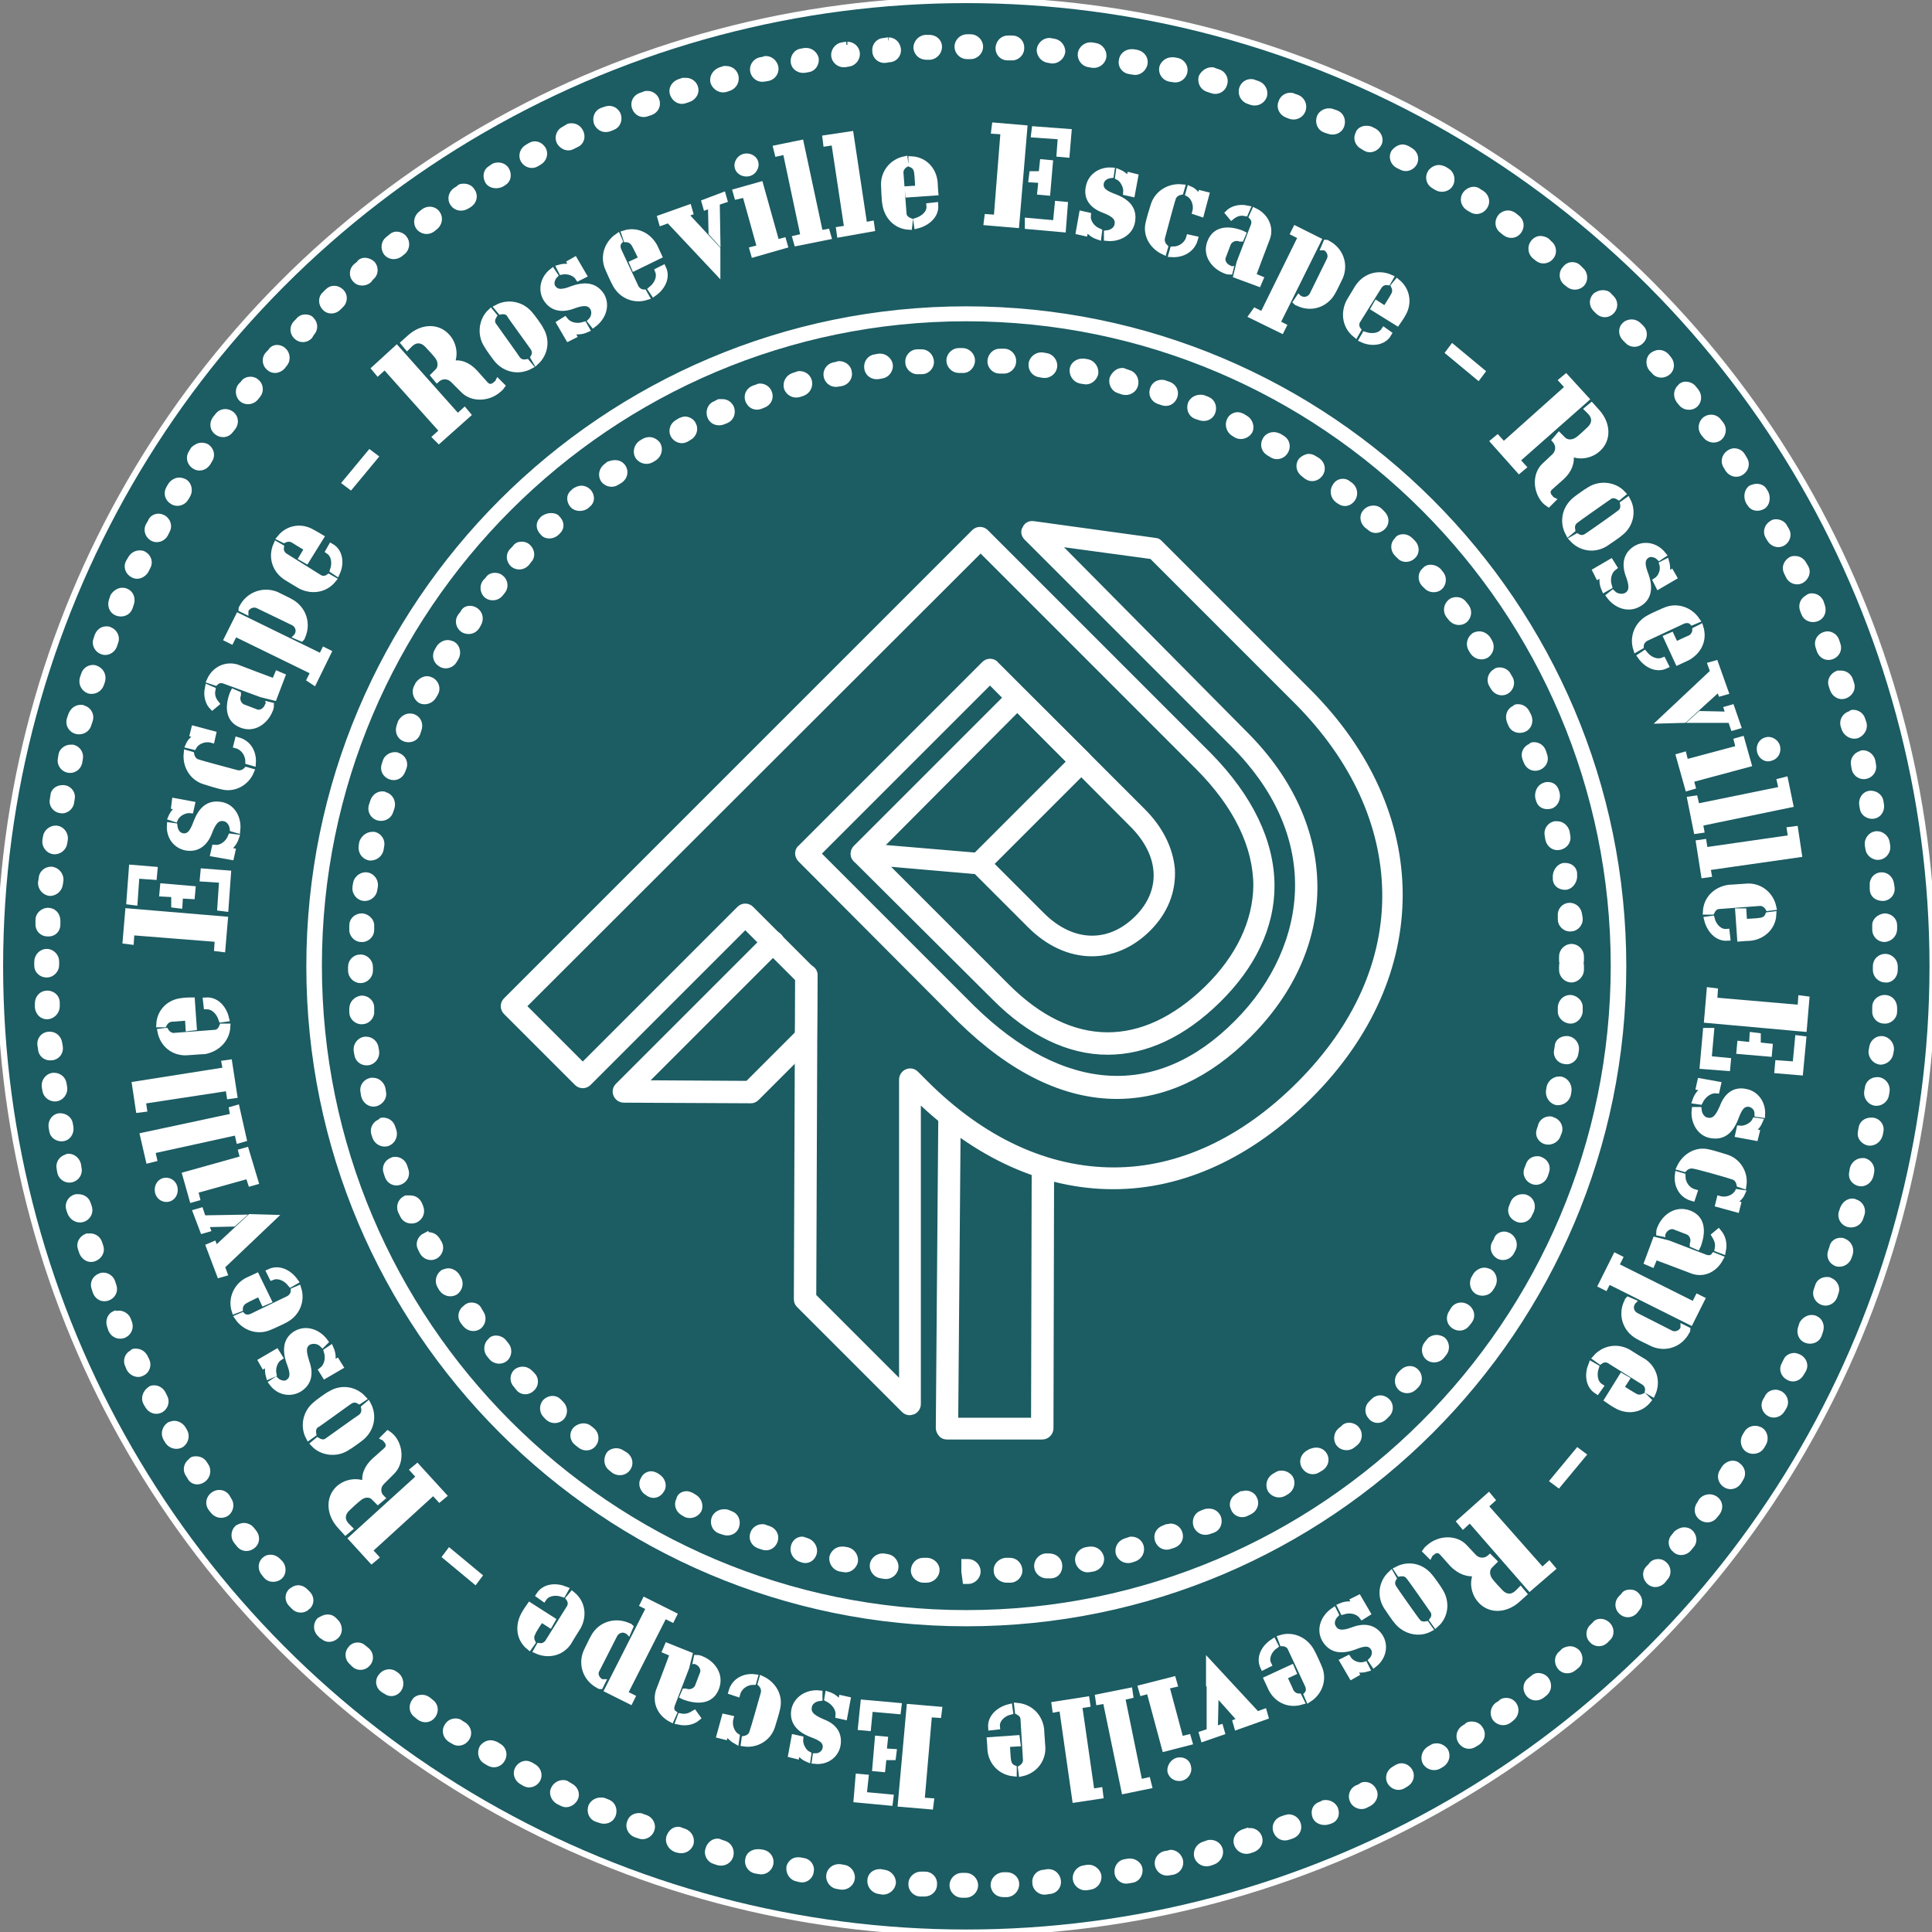 <?xml version="1.0" encoding="utf-8"?>
<!-- Generator: Adobe Illustrator 19.2.1, SVG Export Plug-In . SVG Version: 6.00 Build 0)  -->
<svg version="1.1" xmlns="http://www.w3.org/2000/svg" xmlns:xlink="http://www.w3.org/1999/xlink" x="0px" y="0px"
	 viewBox="0 0 310.3 310.3" style="enable-background:new 0 0 310.3 310.3;" xml:space="preserve">
<rect x="0" y="0" width="310.3" height="310.3" fill="#808080" stroke="none"/>
<style type="text/css">
	.st0{fill:#1C5C63;stroke:#FFFFFF;stroke-miterlimit:10;}
	.st1{fill:#FFFFFF;stroke:#FFFFFF;stroke-miterlimit:10;}
</style>
<g id="fond">
	<circle class="st0" cx="155.2" cy="155.2" r="155.2"/>
</g>
<g id="sceau">
	<g>
		<g>
			<path class="st1" d="M155.3,6h0.6c0.8,0,1.5,0.7,1.5,1.5c0,0.8-0.7,1.5-1.5,1.5h-0.6c-0.8,0-1.5-0.7-1.5-1.5
				C153.8,6.7,154.5,6,155.3,6z M149.3,6.1c0.8,0,1.5,0.6,1.5,1.4c0,0.8-0.6,1.5-1.4,1.6l-0.6,0c-0.9,0-1.5-0.6-1.6-1.4
				c0-0.8,0.6-1.5,1.4-1.6L149.3,6.1C149.2,6.1,149.3,6.1,149.3,6.1z M161.9,6.2C162,6.2,162,6.2,161.9,6.2l0.7,0
				c0.8,0,1.5,0.7,1.4,1.6c0,0.8-0.8,1.5-1.6,1.4l-0.6,0c-0.8,0-1.5-0.7-1.4-1.6C160.5,6.8,161.1,6.2,161.9,6.2z M142.7,6.5
				c0.8,0,1.4,0.6,1.5,1.4c0.1,0.8-0.5,1.6-1.4,1.6l-0.6,0.1c-0.8,0.1-1.6-0.5-1.6-1.4c-0.1-0.8,0.5-1.6,1.4-1.6l0.6-0.1
				C142.6,6.5,142.6,6.5,142.7,6.5z M168.5,6.6c0,0,0.1,0,0.1,0l0.6,0.1c0.8,0.1,1.4,0.8,1.4,1.6c-0.1,0.8-0.8,1.4-1.6,1.4l-0.6-0.1
				C167.6,9.5,167,8.8,167,8C167.1,7.2,167.8,6.6,168.5,6.6z M136.1,7.2c0.7,0,1.4,0.5,1.5,1.3c0.1,0.8-0.5,1.6-1.3,1.7l-0.6,0.1
				c-0.8,0.1-1.6-0.5-1.7-1.3c-0.1-0.8,0.5-1.6,1.3-1.7l0.6-0.1C135.9,7.2,136,7.2,136.1,7.2z M175.1,7.3c0.1,0,0.1,0,0.2,0l0.6,0.1
				c0.8,0.1,1.4,0.9,1.3,1.7c-0.1,0.8-0.9,1.4-1.7,1.3l-0.6-0.1c-0.8-0.1-1.4-0.9-1.3-1.7C173.7,7.9,174.4,7.3,175.1,7.3z
				 M129.5,8.2c0.7,0,1.3,0.5,1.5,1.2c0.1,0.8-0.4,1.6-1.2,1.7l-0.6,0.1c-0.8,0.1-1.6-0.4-1.7-1.2c-0.1-0.8,0.4-1.6,1.2-1.7l0.6-0.1
				C129.4,8.2,129.4,8.2,129.5,8.2z M181.7,8.4c0.1,0,0.2,0,0.3,0l0.6,0.1c0.8,0.2,1.4,0.9,1.2,1.8c-0.2,0.8-1,1.4-1.8,1.2l-0.6-0.1
				c-0.8-0.1-1.4-0.9-1.2-1.7C180.3,8.9,181,8.4,181.7,8.4z M123,9.5c0.7,0,1.3,0.5,1.5,1.2c0.2,0.8-0.3,1.6-1.1,1.8l-0.6,0.1
				c-0.8,0.2-1.6-0.3-1.8-1.1c-0.2-0.8,0.3-1.6,1.1-1.8l0.6-0.1C122.8,9.5,122.9,9.5,123,9.5z M188.2,9.7c0.1,0,0.2,0,0.3,0l0.6,0.1
				c0.8,0.2,1.3,1,1.1,1.8c-0.2,0.8-1,1.3-1.8,1.1l-0.6-0.1c-0.8-0.2-1.3-1-1.1-1.8C186.9,10.2,187.5,9.7,188.2,9.7z M116.6,11.1
				c0.7,0,1.3,0.4,1.5,1.1c0.2,0.8-0.2,1.6-1,1.9l-0.6,0.2c-0.8,0.2-1.6-0.3-1.9-1.1c-0.2-0.8,0.3-1.6,1.1-1.9l0.6-0.2
				C116.3,11.1,116.5,11.1,116.6,11.1z M194.6,11.3c0.1,0,0.3,0,0.4,0.1l0.6,0.2c0.8,0.2,1.3,1.1,1,1.9c-0.2,0.8-1.1,1.3-1.9,1
				l-0.6-0.2c-0.8-0.2-1.3-1-1.1-1.9C193.3,11.8,193.9,11.3,194.6,11.3z M110.2,13c0.6,0,1.2,0.4,1.4,1c0.3,0.8-0.2,1.6-1,1.9
				l-0.6,0.2c-0.8,0.3-1.6-0.2-1.9-1c-0.3-0.8,0.2-1.6,1-1.9l0.6-0.2C109.9,13,110.1,13,110.2,13z M200.9,13.2c0.2,0,0.3,0,0.5,0.1
				l0.6,0.2c0.8,0.3,1.2,1.1,1,1.9c-0.3,0.8-1.1,1.2-1.9,1l-0.6-0.2c-0.8-0.3-1.2-1.1-1-1.9C199.7,13.6,200.3,13.2,200.9,13.2z
				 M104,15.1c0.6,0,1.2,0.4,1.4,1c0.3,0.8-0.1,1.6-0.9,1.9l-0.6,0.2c-0.8,0.3-1.6-0.1-1.9-0.9c-0.3-0.8,0.1-1.6,0.9-1.9l0.6-0.2
				C103.6,15.1,103.8,15.1,104,15.1z M207.2,15.4c0.2,0,0.4,0,0.5,0.1l0.6,0.2c0.8,0.3,1.2,1.2,0.9,2c-0.3,0.8-1.2,1.2-2,0.9
				l-0.5-0.2c-0.8-0.3-1.2-1.2-0.9-1.9C206,15.8,206.6,15.4,207.2,15.4z M97.8,17.5c0.6,0,1.1,0.3,1.4,0.9c0.3,0.8,0,1.7-0.8,2
				l-0.5,0.2c-0.8,0.3-1.6,0-2-0.8c-0.3-0.8,0-1.7,0.8-2l0.6-0.2C97.4,17.6,97.6,17.5,97.8,17.5z M213.4,17.9c0.2,0,0.4,0,0.6,0.1
				l0.6,0.2c0.8,0.3,1.1,1.2,0.8,2c-0.3,0.8-1.2,1.1-2,0.8l-0.6-0.2c-0.8-0.3-1.1-1.2-0.8-2C212.2,18.3,212.8,17.9,213.4,17.9z
				 M91.8,20.3c0.6,0,1.1,0.3,1.4,0.9c0.4,0.8,0.1,1.7-0.7,2l-0.6,0.3c-0.7,0.4-1.6,0-2-0.7c-0.4-0.8,0-1.7,0.7-2l0.5-0.3
				C91.3,20.3,91.6,20.3,91.8,20.3z M219.4,20.7c0.2,0,0.4,0,0.7,0.1l0.6,0.3c0.7,0.4,1.1,1.3,0.7,2c-0.4,0.7-1.3,1.1-2,0.7
				l-0.5-0.3c-0.8-0.4-1.1-1.3-0.7-2C218.3,21,218.9,20.7,219.4,20.7z M85.9,23.2c0.5,0,1,0.3,1.3,0.8c0.4,0.7,0.1,1.6-0.6,2
				l-0.5,0.3c-0.7,0.4-1.6,0.1-2-0.6c-0.4-0.7-0.1-1.6,0.6-2l0.5-0.3C85.4,23.3,85.6,23.2,85.9,23.2z M225.3,23.7
				c0.2,0,0.5,0.1,0.7,0.2l0.5,0.3c0.7,0.4,1,1.3,0.6,2c-0.4,0.7-1.3,1-2,0.6l-0.6-0.3c-0.7-0.4-1-1.3-0.6-2
				C224.3,24,224.8,23.7,225.3,23.7z M80,26.6c0.5,0,1,0.2,1.3,0.7c0.4,0.7,0.3,1.6-0.4,2c0,0-0.3,0.2-0.3,0.2
				c-0.7,0.4-1.8,0.3-2.2-0.4c-0.4-0.7-0.3-1.6,0.4-2c0,0,0.3-0.2,0.3-0.2C79.3,26.7,79.6,26.6,80,26.6z M231.1,27
				c0.3,0,0.5,0.1,0.8,0.2l0.5,0.3c0.7,0.4,0.9,1.4,0.5,2.1c-0.4,0.7-1.4,0.9-2.1,0.5l-0.5-0.3c-0.7-0.4-1-1.3-0.5-2.1
				C230.1,27.3,230.6,27,231.1,27z M74.5,30c0.5,0,1,0.2,1.3,0.7c0.5,0.7,0.3,1.6-0.4,2.1l-0.5,0.3c-0.7,0.4-1.6,0.3-2.1-0.4
				c-0.5-0.7-0.3-1.6,0.4-2.1l0.5-0.3C73.9,30,74.2,30,74.5,30z M236.7,30.5c0.3,0,0.6,0.1,0.8,0.3l0.5,0.3c0.7,0.5,0.9,1.4,0.4,2.1
				c-0.5,0.7-1.4,0.9-2.1,0.4l-0.5-0.3c-0.7-0.5-0.9-1.4-0.4-2.1C235.7,30.8,236.2,30.5,236.7,30.5z M69,33.7c0.5,0,0.9,0.2,1.2,0.6
				c0.5,0.7,0.3,1.6-0.3,2.1l-0.5,0.4c-0.7,0.5-1.6,0.3-2.1-0.3c-0.5-0.7-0.3-1.6,0.3-2.1l0.5-0.4C68.4,33.8,68.7,33.7,69,33.7z
				 M242.2,34.3c0.3,0,0.6,0.1,0.9,0.3l0.5,0.4c0.7,0.5,0.8,1.4,0.3,2.1c-0.5,0.7-1.4,0.8-2.1,0.3l-0.5-0.4
				c-0.7-0.5-0.8-1.4-0.3-2.1C241.2,34.6,241.7,34.3,242.2,34.3z M63.7,37.7c0.4,0,0.9,0.2,1.2,0.6c0.5,0.6,0.4,1.6-0.2,2.1
				l-0.5,0.4c-0.7,0.5-1.6,0.4-2.1-0.2c-0.5-0.7-0.4-1.6,0.2-2.1l0.5-0.4C63.1,37.8,63.4,37.7,63.7,37.7z M247.4,38.4
				c0.3,0,0.7,0.1,1,0.3l0.4,0.4c0.7,0.5,0.8,1.5,0.3,2.1c-0.5,0.7-1.5,0.8-2.1,0.3l-0.5-0.4c-0.6-0.5-0.7-1.5-0.2-2.1
				C246.6,38.6,247,38.4,247.4,38.4z M58.6,41.9c0.4,0,0.9,0.2,1.2,0.5c0.5,0.6,0.5,1.6-0.2,2.1L59.2,45c-0.6,0.5-1.6,0.5-2.1-0.1
				c-0.6-0.6-0.5-1.6,0.1-2.1l0.5-0.4C57.9,42,58.3,41.9,58.6,41.9z M252.5,42.6c0.4,0,0.7,0.1,1,0.4l0.4,0.4
				c0.6,0.5,0.7,1.5,0.2,2.1c-0.5,0.6-1.5,0.7-2.1,0.2l-0.5-0.4c-0.6-0.5-0.7-1.5-0.1-2.1C251.7,42.8,252.1,42.6,252.5,42.6z
				 M53.7,46.4c0.4,0,0.8,0.2,1.1,0.5c0.6,0.6,0.5,1.6-0.1,2.1l-0.4,0.4c-0.6,0.6-1.6,0.6-2.1,0c-0.6-0.6-0.6-1.6,0-2.1l0.4-0.4
				C53,46.5,53.3,46.4,53.7,46.4z M257.4,47.1c0.4,0,0.8,0.1,1,0.4l0.4,0.4c0.6,0.6,0.6,1.5,0,2.1c-0.6,0.6-1.5,0.6-2.1,0l-0.4-0.4
				c-0.6-0.6-0.6-1.5,0-2.1C256.6,47.3,257,47.1,257.4,47.1z M49,51c0.4,0,0.8,0.1,1,0.4c0.6,0.6,0.6,1.5,0,2.1L49.7,54
				c-0.6,0.6-1.5,0.6-2.1,0c-0.6-0.6-0.6-1.5,0-2.1l0.4-0.4C48.2,51.2,48.6,51,49,51z M262.1,51.8c0.4,0,0.8,0.2,1.1,0.5l0.4,0.4
				c0.6,0.6,0.5,1.6-0.1,2.1c-0.6,0.6-1.6,0.5-2.1-0.1l-0.4-0.4c-0.6-0.6-0.6-1.6,0-2.1C261.3,51.9,261.7,51.8,262.1,51.8z
				 M44.5,55.9c0.3,0,0.7,0.1,1,0.4c0.6,0.5,0.7,1.5,0.2,2.1l-0.4,0.5c-0.6,0.6-1.5,0.7-2.1,0.1c-0.6-0.5-0.7-1.5-0.1-2.1l0.4-0.4
				C43.7,56.1,44.1,55.9,44.5,55.9z M266.5,56.7c0.4,0,0.8,0.2,1.1,0.5l0.4,0.5c0.5,0.6,0.5,1.6-0.2,2.1c-0.6,0.5-1.6,0.5-2.1-0.2
				l-0.4-0.4c-0.5-0.6-0.5-1.6,0.1-2.1C265.8,56.8,266.2,56.7,266.5,56.7z M40.2,61c0.3,0,0.7,0.1,0.9,0.3c0.7,0.5,0.8,1.5,0.3,2.1
				L41,63.9c-0.5,0.6-1.5,0.7-2.1,0.2c-0.6-0.5-0.7-1.5-0.2-2.1l0.4-0.4C39.3,61.2,39.8,61,40.2,61z M270.8,61.8
				c0.4,0,0.9,0.2,1.2,0.6l0.4,0.5c0.5,0.7,0.4,1.6-0.2,2.1c-0.6,0.5-1.6,0.4-2.1-0.2l-0.4-0.5c-0.5-0.7-0.4-1.6,0.2-2.1
				C270.1,61.9,270.4,61.8,270.8,61.8z M36.2,66.2c0.3,0,0.6,0.1,0.9,0.3c0.7,0.5,0.8,1.4,0.3,2.1L37,69.1c-0.5,0.7-1.4,0.8-2.1,0.3
				c-0.7-0.5-0.8-1.4-0.3-2.1l0.4-0.5C35.3,66.4,35.7,66.2,36.2,66.2z M274.8,67.1c0.5,0,0.9,0.2,1.2,0.6l0.4,0.5
				c0.5,0.7,0.3,1.6-0.3,2.1c-0.7,0.5-1.6,0.3-2.1-0.3l-0.4-0.5c-0.5-0.7-0.3-1.6,0.3-2.1C274.2,67.2,274.5,67.1,274.8,67.1z
				 M32.4,71.6c0.3,0,0.6,0.1,0.8,0.2c0.7,0.5,0.9,1.4,0.4,2.1l-0.3,0.5c-0.5,0.7-1.4,0.9-2.1,0.4c-0.7-0.5-0.9-1.4-0.4-2.1l0.3-0.5
				C31.4,71.9,31.9,71.6,32.4,71.6z M278.5,72.5c0.5,0,1,0.2,1.3,0.7l0.3,0.5c0.5,0.7,0.3,1.6-0.4,2.1c-0.7,0.5-1.6,0.3-2.1-0.4
				l-0.3-0.5c-0.5-0.7-0.3-1.6,0.4-2.1C278,72.6,278.3,72.5,278.5,72.5z M28.8,77.2c0.3,0,0.5,0.1,0.8,0.2c0.7,0.4,0.9,1.4,0.5,2.1
				L29.8,80c-0.4,0.7-1.4,1-2.1,0.5c-0.7-0.4-1-1.3-0.5-2.1l0.3-0.5C27.8,77.5,28.3,77.2,28.8,77.2z M282.2,78.2
				c0.4,0,0.9,0.2,1.1,0.6c0,0,0.2,0.3,0.2,0.3c0.4,0.7,0.3,1.8-0.4,2.2c-0.7,0.4-1.6,0.3-2-0.4c0,0-0.2-0.3-0.2-0.3
				c-0.4-0.7-0.3-1.8,0.4-2.2C281.6,78.3,281.9,78.2,282.2,78.2z M25.5,83c0.2,0,0.5,0.1,0.7,0.2c0.7,0.4,1,1.3,0.6,2l-0.3,0.6
				c-0.4,0.7-1.3,1-2,0.6c-0.7-0.4-1-1.3-0.6-2l0.3-0.5C24.4,83.3,24.9,83,25.5,83z M285.3,83.9c0.5,0,1.1,0.3,1.3,0.8l0.3,0.5
				c0.4,0.7,0.1,1.6-0.6,2c-0.7,0.4-1.6,0.1-2-0.6l-0.3-0.5c-0.4-0.7-0.1-1.6,0.6-2C284.8,83.9,285.1,83.9,285.3,83.9z M22.4,88.9
				c0.2,0,0.4,0,0.6,0.1c0.8,0.4,1.1,1.3,0.7,2l-0.3,0.6c-0.4,0.7-1.3,1.1-2,0.7c-0.8-0.4-1.1-1.3-0.7-2l0.3-0.5
				C21.3,89.2,21.9,88.9,22.4,88.9z M288.3,89.8c0.6,0,1.1,0.3,1.4,0.9l0.3,0.5c0.4,0.7,0,1.6-0.7,2c-0.8,0.4-1.7,0-2-0.7l-0.3-0.6
				c-0.4-0.8,0-1.6,0.7-2C287.9,89.8,288.1,89.8,288.3,89.8z M19.6,94.9c0.2,0,0.4,0,0.6,0.1c0.8,0.3,1.1,1.2,0.8,2l-0.2,0.6
				c-0.3,0.8-1.2,1.1-2,0.8c-0.8-0.3-1.1-1.2-0.8-2l0.2-0.6C18.5,95.3,19.1,94.9,19.6,94.9z M291,95.8c0.6,0,1.1,0.3,1.4,0.9
				l0.2,0.6c0.3,0.8,0,1.7-0.8,2c-0.8,0.3-1.7,0-2-0.8l-0.2-0.5c-0.3-0.8,0-1.6,0.8-2C290.6,95.8,290.8,95.8,291,95.8z M17.1,101.1
				c0.2,0,0.4,0,0.5,0.1c0.8,0.3,1.2,1.2,0.9,1.9l-0.2,0.6c-0.3,0.8-1.2,1.2-1.9,0.9c-0.8-0.3-1.2-1.2-0.9-1.9l0.2-0.6
				C16,101.4,16.5,101.1,17.1,101.1z M293.5,101.9c0.6,0,1.2,0.4,1.4,1l0.2,0.6c0.3,0.8-0.1,1.6-0.9,1.9c-0.8,0.3-1.6-0.1-1.9-0.9
				l-0.2-0.6c-0.3-0.8,0.1-1.6,0.9-1.9C293.1,102,293.3,101.9,293.5,101.9z M14.9,107.3c0.2,0,0.3,0,0.5,0.1c0.8,0.3,1.2,1.1,1,1.9
				l-0.2,0.6c-0.3,0.8-1.1,1.2-1.9,1c-0.8-0.3-1.2-1.1-1-1.9l0.2-0.6C13.7,107.7,14.3,107.3,14.9,107.3z M295.7,108.2
				c0.6,0,1.2,0.4,1.4,1l0.2,0.6c0.3,0.8-0.2,1.6-1,1.9c-0.8,0.3-1.6-0.2-1.9-1l-0.2-0.6c-0.3-0.8,0.2-1.6,1-1.9
				C295.4,108.2,295.5,108.2,295.7,108.2z M13,113.7c0.1,0,0.3,0,0.4,0.1c0.8,0.2,1.3,1.1,1,1.9l-0.2,0.6c-0.2,0.8-1,1.3-1.9,1.1
				c-0.8-0.2-1.3-1-1.1-1.8l0.2-0.6C11.7,114.1,12.3,113.7,13,113.7z M297.6,114.5c0.7,0,1.3,0.4,1.5,1.1l0.2,0.6
				c0.2,0.8-0.3,1.6-1.1,1.9c-0.8,0.2-1.6-0.3-1.9-1l-0.2-0.6c-0.2-0.8,0.3-1.6,1.1-1.8C297.3,114.6,297.4,114.5,297.6,114.5z
				 M11.3,120.1c0.1,0,0.2,0,0.4,0c0.8,0.2,1.3,1,1.1,1.8l-0.1,0.6c-0.2,0.8-1,1.3-1.8,1.1c-0.8-0.2-1.3-1-1.1-1.8l0.1-0.6
				C10,120.6,10.7,120.1,11.3,120.1z M299.2,121c0.7,0,1.3,0.5,1.5,1.2l0.1,0.6c0.2,0.8-0.3,1.6-1.1,1.8c-0.8,0.2-1.6-0.3-1.8-1.1
				l-0.1-0.6c-0.2-0.8,0.3-1.6,1.1-1.8C299,121,299.1,121,299.2,121z M10,126.6c0.1,0,0.2,0,0.3,0c0.8,0.1,1.4,0.9,1.2,1.7l-0.1,0.6
				c-0.1,0.8-1,1.4-1.7,1.2c-0.8-0.1-1.4-0.9-1.2-1.7l0.1-0.6C8.6,127.1,9.3,126.6,10,126.6z M300.5,127.5c0.7,0,1.4,0.5,1.5,1.2
				l0.1,0.6c0.1,0.8-0.4,1.6-1.2,1.7c-0.8,0.1-1.6-0.4-1.7-1.2l-0.1-0.6c-0.1-0.8,0.4-1.6,1.2-1.7
				C300.3,127.5,300.4,127.5,300.5,127.5z M8.9,133.1c0.1,0,0.1,0,0.2,0c0.8,0.1,1.4,0.9,1.3,1.7l-0.1,0.6c-0.1,0.8-0.9,1.4-1.7,1.3
				c-0.8-0.1-1.4-0.9-1.3-1.7l0.1-0.6C7.5,133.7,8.2,133.1,8.9,133.1z M301.5,134c0.7,0,1.4,0.6,1.5,1.3l0.1,0.6
				c0.1,0.8-0.5,1.6-1.3,1.7c-0.8,0.1-1.6-0.5-1.7-1.3l-0.1-0.6c-0.1-0.8,0.5-1.6,1.3-1.7C301.4,134,301.5,134,301.5,134z
				 M8.2,139.7c0,0,0.1,0,0.1,0c0.8,0.1,1.4,0.8,1.4,1.6L9.6,142c-0.1,0.8-0.8,1.4-1.6,1.4c-0.8-0.1-1.4-0.8-1.4-1.6l0.1-0.6
				C6.7,140.3,7.4,139.7,8.2,139.7z M302.2,140.6c0.8,0,1.4,0.6,1.5,1.4l0.1,0.6c0.1,0.8-0.5,1.6-1.4,1.6c-0.9,0-1.6-0.5-1.6-1.4
				l0-0.6c-0.1-0.8,0.5-1.6,1.4-1.6C302.2,140.6,302.2,140.6,302.2,140.6z M7.7,146.3C7.7,146.3,7.7,146.3,7.7,146.3
				c0.9,0,1.5,0.7,1.5,1.6l0,0.6c0,0.8-0.6,1.5-1.6,1.4c-0.8,0-1.5-0.7-1.4-1.6l0-0.6C6.2,147,6.9,146.3,7.7,146.3z M302.7,147.2
				c0.8,0,1.5,0.6,1.5,1.4l0,0.6c0,0.8-0.6,1.5-1.5,1.6c-0.8,0-1.5-0.6-1.5-1.5l0-0.6C301.1,148,301.8,147.3,302.7,147.2
				C302.6,147.2,302.6,147.2,302.7,147.2z M7.5,152.9c0.8,0,1.5,0.7,1.5,1.5v0.6c0,0.8-0.7,1.5-1.5,1.5S6,155.9,6,155.1v-0.6
				C6,153.6,6.7,152.9,7.5,152.9z M302.8,153.7c0.8,0,1.5,0.7,1.5,1.5v0.6c0,0.8-0.6,1.6-1.5,1.5c-0.8,0-1.5-0.7-1.5-1.5v-0.6
				C301.3,154.3,302,153.7,302.8,153.7z M7.6,159.6c0.8,0,1.5,0.6,1.5,1.4l0,0.6c0,0.8-0.6,1.5-1.4,1.6c-0.9,0.1-1.5-0.6-1.6-1.4
				l0-0.6C6.1,160.3,6.7,159.6,7.6,159.6C7.6,159.6,7.6,159.6,7.6,159.6z M302.7,160.3C302.7,160.3,302.7,160.3,302.7,160.3
				c0.9,0,1.5,0.7,1.5,1.6l0,0.6c0,0.8-0.8,1.5-1.6,1.4c-0.8,0-1.5-0.7-1.4-1.6l0-0.6C301.2,160.9,301.9,160.3,302.7,160.3z
				 M8,166.2c0.8,0,1.4,0.6,1.5,1.4l0.1,0.6c0.1,0.8-0.5,1.6-1.4,1.6c-0.8,0.1-1.6-0.5-1.6-1.4l-0.1-0.6c-0.1-0.8,0.5-1.6,1.4-1.6
				C7.9,166.2,8,166.2,8,166.2z M302.2,166.9c0,0,0.1,0,0.1,0c0.8,0.1,1.4,0.8,1.4,1.6l-0.1,0.6c-0.1,0.8-0.8,1.4-1.6,1.4
				c-0.8-0.1-1.4-0.8-1.4-1.6l0.1-0.6C300.8,167.5,301.4,166.9,302.2,166.9z M8.7,172.8c0.7,0,1.4,0.5,1.5,1.3l0.1,0.6
				c0.1,0.8-0.5,1.6-1.3,1.7c-0.8,0.1-1.6-0.5-1.7-1.3l-0.1-0.6c-0.1-0.8,0.5-1.6,1.3-1.7C8.6,172.8,8.7,172.8,8.7,172.8z
				 M301.5,173.5c0.1,0,0.1,0,0.2,0c0.8,0.1,1.4,0.9,1.3,1.7l-0.1,0.6c-0.1,0.8-0.9,1.4-1.7,1.3c-0.8-0.1-1.4-0.9-1.3-1.7l0.1-0.6
				C300.1,174,300.7,173.5,301.5,173.5z M9.7,179.3c0.7,0,1.4,0.5,1.5,1.2l0.1,0.6c0.1,0.8-0.4,1.6-1.2,1.7
				c-0.8,0.1-1.6-0.4-1.7-1.2l-0.1-0.6c-0.1-0.8,0.4-1.6,1.2-1.7C9.6,179.3,9.7,179.3,9.7,179.3z M300.5,180c0.1,0,0.2,0,0.3,0
				c0.8,0.1,1.4,0.9,1.2,1.7l-0.1,0.5c-0.2,0.8-0.9,1.4-1.8,1.3c-0.8-0.2-1.4-0.9-1.2-1.7l0.1-0.6C299.1,180.5,299.7,180,300.5,180z
				 M11,185.8c0.7,0,1.3,0.5,1.5,1.2l0.1,0.6c0.2,0.8-0.3,1.6-1.1,1.8c-0.8,0.2-1.6-0.3-1.8-1.1l-0.1-0.6c-0.2-0.8,0.3-1.6,1.1-1.8
				C10.8,185.8,10.9,185.8,11,185.8z M299.1,186.5c0.1,0,0.2,0,0.3,0c0.8,0.2,1.3,1,1.1,1.8l-0.1,0.5c-0.2,0.8-1,1.4-1.8,1.2
				c-0.8-0.2-1.3-0.9-1.1-1.7l0.1-0.6C297.8,187,298.4,186.5,299.1,186.5z M12.6,192.3c0.7,0,1.3,0.4,1.5,1.1l0.2,0.6
				c0.2,0.8-0.3,1.6-1.1,1.8c-0.8,0.2-1.6-0.3-1.9-1.1l-0.2-0.6c-0.2-0.8,0.3-1.6,1.1-1.8C12.3,192.3,12.5,192.3,12.6,192.3z
				 M297.5,193c0.1,0,0.3,0,0.4,0.1c0.8,0.2,1.3,1,1.1,1.8l-0.2,0.6c-0.2,0.8-1,1.3-1.9,1.1c-0.8-0.2-1.3-1-1.1-1.8l0.2-0.6
				C296.3,193.4,296.9,193,297.5,193z M14.5,198.6c0.6,0,1.2,0.4,1.4,1l0.2,0.6c0.3,0.8-0.2,1.6-1,1.9c-0.8,0.3-1.6-0.2-1.9-1
				l-0.2-0.6c-0.3-0.8,0.2-1.6,1-1.9C14.2,198.6,14.3,198.6,14.5,198.6z M295.6,199.3c0.2,0,0.3,0,0.5,0.1c0.8,0.3,1.2,1.1,1,1.9
				l-0.2,0.6c-0.3,0.8-1.1,1.2-1.9,1c-0.8-0.3-1.2-1.1-0.9-1.9l0.2-0.6C294.4,199.7,295,199.3,295.6,199.3z M16.6,204.9
				c0.6,0,1.2,0.4,1.4,1l0.2,0.6c0.3,0.8-0.1,1.6-0.9,1.9c-0.8,0.3-1.6-0.1-1.9-0.9l-0.2-0.6c-0.3-0.8,0.1-1.6,0.9-1.9
				C16.3,204.9,16.5,204.9,16.6,204.9z M293.4,205.6c0.2,0,0.4,0,0.5,0.1c0.8,0.3,1.2,1.2,0.9,1.9l-0.2,0.6
				c-0.3,0.8-1.2,1.2-1.9,0.9c-0.8-0.3-1.2-1.2-0.9-1.9l0.2-0.6C292.2,205.9,292.8,205.6,293.4,205.6z M19.1,211
				c0.6,0,1.2,0.4,1.4,0.9l0.2,0.5c0.3,0.8,0,1.6-0.8,2c-0.8,0.3-1.6,0-2-0.8l-0.2-0.6c-0.3-0.8,0-1.7,0.8-2
				C18.7,211.1,18.9,211,19.1,211z M290.9,211.7c0.2,0,0.4,0,0.6,0.1c0.8,0.3,1.1,1.2,0.8,2l-0.2,0.6c-0.3,0.8-1.2,1.1-2,0.8
				c-0.8-0.3-1.1-1.2-0.8-2l0.2-0.6C289.8,212.1,290.4,211.7,290.9,211.7z M21.8,217.1c0.6,0,1.1,0.3,1.4,0.8l0.3,0.6
				c0.4,0.8,0,1.7-0.7,2c-0.7,0.4-1.6,0-2-0.7l-0.2-0.5c-0.4-0.7-0.1-1.7,0.7-2C21.3,217.1,21.6,217.1,21.8,217.1z M288.2,217.8
				c0.2,0,0.4,0.1,0.7,0.2c0.8,0.4,1.1,1.3,0.7,2l-0.3,0.5c-0.4,0.8-1.3,1.1-2,0.7c-0.8-0.4-1.1-1.3-0.7-2l0.3-0.6
				C287.1,218.1,287.6,217.8,288.2,217.8z M24.8,223c0.5,0,1,0.3,1.3,0.8l0.3,0.6c0.4,0.7,0.1,1.6-0.6,2c-0.7,0.4-1.6,0.1-2-0.6
				l-0.3-0.5c-0.4-0.7-0.1-1.6,0.6-2.1C24.3,223,24.5,223,24.8,223z M285.2,223.7c0.2,0,0.5,0.1,0.7,0.2c0.7,0.4,1,1.3,0.6,2
				l-0.3,0.5c-0.4,0.7-1.3,1-2,0.6c-0.7-0.4-1-1.3-0.6-2l0.3-0.5C284.1,224,284.6,223.7,285.2,223.7z M28,228.7c0.5,0,1,0.3,1.3,0.7
				l0.3,0.5c0.4,0.7,0.2,1.6-0.5,2.1c-0.7,0.4-1.6,0.2-2.1-0.5l-0.3-0.5c-0.4-0.7-0.2-1.6,0.5-2.1C27.5,228.8,27.7,228.7,28,228.7z
				 M281.9,229.5c0.3,0,0.5,0.1,0.8,0.2c0.7,0.4,0.9,1.4,0.5,2.1l-0.3,0.5c-0.4,0.7-1.4,0.9-2.1,0.5c-0.7-0.4-0.9-1.4-0.5-2.1
				l0.3-0.5C280.9,229.7,281.4,229.5,281.9,229.5z M31.5,234.4c0.5,0,1,0.2,1.3,0.7l0.2,0.3c0.5,0.7,0.3,1.7-0.4,2.2
				c-0.7,0.5-1.6,0.4-2-0.3c0,0-0.1-0.2-0.1-0.2l-0.2-0.3c-0.5-0.7-0.3-1.6,0.4-2.1C30.9,234.4,31.2,234.4,31.5,234.4z M278.3,235.1
				c0.3,0,0.6,0.1,0.8,0.3c0.7,0.5,0.9,1.4,0.4,2.1l-0.3,0.5c-0.5,0.7-1.4,0.9-2.1,0.4c-0.7-0.5-0.9-1.4-0.4-2.1l0.3-0.5
				C277.4,235.3,277.9,235.1,278.3,235.1z M35.2,239.8c0.5,0,0.9,0.2,1.2,0.6l0.3,0.5c0.5,0.7,0.3,1.6-0.3,2.1
				c-0.7,0.5-1.6,0.3-2.1-0.3l-0.4-0.5c-0.5-0.7-0.3-1.6,0.4-2.1C34.6,239.9,34.9,239.8,35.2,239.8z M274.6,240.5
				c0.3,0,0.6,0.1,0.9,0.3c0.7,0.5,0.8,1.4,0.3,2.1l-0.4,0.5c-0.5,0.7-1.4,0.8-2.1,0.3c-0.7-0.5-0.8-1.4-0.3-2.1l0.3-0.5
				C273.6,240.7,274.1,240.5,274.6,240.5z M39.2,245.1c0.4,0,0.9,0.2,1.2,0.6l0.4,0.5c0.5,0.7,0.4,1.6-0.3,2.1
				c-0.7,0.5-1.6,0.4-2.1-0.3l-0.4-0.5c-0.5-0.6-0.4-1.6,0.2-2.1C38.6,245.2,38.9,245.1,39.2,245.1z M270.5,245.8
				c0.3,0,0.7,0.1,0.9,0.3c0.6,0.5,0.8,1.5,0.2,2.1l-0.4,0.5c-0.5,0.6-1.5,0.8-2.1,0.2c-0.7-0.5-0.8-1.5-0.2-2.1l0.4-0.5
				C269.7,246,270.1,245.8,270.5,245.8z M43.5,250.2c0.4,0,0.8,0.2,1.1,0.5l0.4,0.4c0.5,0.6,0.5,1.6-0.1,2.1
				c-0.6,0.5-1.6,0.5-2.1-0.1l-0.4-0.5c-0.5-0.6-0.5-1.6,0.2-2.1C42.8,250.3,43.1,250.2,43.5,250.2z M266.3,250.9
				c0.4,0,0.7,0.1,1,0.4c0.6,0.5,0.7,1.5,0.1,2.1l-0.4,0.5c-0.6,0.6-1.5,0.7-2.1,0.1c-0.6-0.6-0.7-1.5-0.1-2.1l0.4-0.4
				C265.4,251.1,265.9,250.9,266.3,250.9z M47.9,255.1c0.4,0,0.8,0.2,1.1,0.5l0.4,0.4c0.6,0.6,0.6,1.6-0.1,2.1
				c-0.6,0.6-1.6,0.5-2.1-0.1l-0.4-0.4c-0.6-0.6-0.6-1.6,0.1-2.1C47.2,255.3,47.5,255.1,47.9,255.1z M261.8,255.8
				c0.4,0,0.7,0.1,1,0.4c0.6,0.6,0.6,1.5,0.1,2.1l-0.4,0.5c-0.6,0.6-1.5,0.6-2.1,0c-0.6-0.6-0.6-1.5,0-2.1l0.4-0.4
				C261,255.9,261.4,255.8,261.8,255.8z M52.6,259.8c0.4,0,0.7,0.1,1,0.4l0.3,0.3c0.6,0.6,0.7,1.6,0.1,2.2c-0.6,0.6-1.5,0.7-2.1,0.1
				c0,0-0.2-0.1-0.2-0.1l-0.3-0.3c-0.6-0.6-0.6-1.5-0.1-2.1C51.8,260,52.2,259.8,52.6,259.8z M257.1,260.5c0.4,0,0.8,0.2,1.1,0.5
				c0.6,0.6,0.6,1.6,0,2.1l-0.4,0.4c-0.6,0.6-1.6,0.5-2.1-0.1c-0.6-0.6-0.5-1.6,0.1-2.1l0.4-0.4
				C256.4,260.6,256.7,260.5,257.1,260.5z M57.4,264.3c0.4,0,0.7,0.1,1,0.4l0.5,0.4c0.6,0.5,0.7,1.5,0.1,2.1
				c-0.5,0.6-1.5,0.7-2.1,0.1l-0.4-0.4c-0.6-0.5-0.7-1.5-0.1-2.1C56.6,264.5,57,264.3,57.4,264.3z M252.2,264.9
				c0.4,0,0.8,0.2,1.1,0.5c0.5,0.6,0.5,1.6-0.1,2.1l-0.5,0.4c-0.6,0.5-1.6,0.5-2.1-0.2c-0.5-0.6-0.5-1.6,0.2-2.1l0.4-0.4
				C251.5,265,251.9,264.9,252.2,264.9z M62.5,268.6c0.3,0,0.7,0.1,0.9,0.3l0.3,0.2c0.6,0.5,0.8,1.5,0.3,2.2c-0.5,0.7-1.4,0.8-2,0.3
				c0,0-0.2-0.1-0.2-0.1l-0.3-0.2c-0.7-0.5-0.8-1.5-0.2-2.1C61.6,268.8,62.1,268.6,62.5,268.6z M247.1,269.2c0.4,0,0.9,0.2,1.2,0.6
				c0.5,0.7,0.4,1.6-0.2,2.1l-0.5,0.4c-0.7,0.5-1.6,0.4-2.1-0.3c-0.5-0.7-0.4-1.6,0.3-2.1l0.5-0.4
				C246.5,269.3,246.8,269.2,247.1,269.2z M67.8,272.7c0.3,0,0.6,0.1,0.9,0.3l0.5,0.4c0.7,0.5,0.8,1.4,0.3,2.1
				c-0.5,0.7-1.4,0.8-2.1,0.3l-0.5-0.4c-0.7-0.5-0.8-1.4-0.3-2.1C66.8,272.9,67.3,272.7,67.8,272.7z M241.9,273.2
				c0.5,0,0.9,0.2,1.2,0.6c0.5,0.7,0.3,1.6-0.3,2.1l-0.5,0.4c-0.7,0.5-1.6,0.3-2.1-0.3c-0.5-0.7-0.3-1.6,0.3-2.1l0.5-0.3
				C241.2,273.3,241.5,273.2,241.9,273.2z M73.2,276.5c0.3,0,0.6,0.1,0.8,0.3l0.5,0.3c0.7,0.5,0.9,1.4,0.4,2.1
				c-0.5,0.7-1.4,0.9-2.1,0.4l-0.5-0.3c-0.7-0.5-0.9-1.4-0.4-2.1C72.2,276.7,72.7,276.5,73.2,276.5z M236.4,277c0.5,0,1,0.2,1.3,0.7
				c0.5,0.7,0.3,1.6-0.4,2.1l-0.5,0.3c-0.7,0.5-1.6,0.3-2.1-0.4c-0.5-0.7-0.3-1.6,0.4-2.1l0.5-0.3C235.8,277,236.1,277,236.4,277z
				 M78.8,280c0.3,0,0.5,0.1,0.8,0.2l0.5,0.3c0.7,0.4,1,1.3,0.5,2.1c-0.4,0.7-1.3,1-2.1,0.5l-0.5-0.3c-0.7-0.4-0.9-1.4-0.5-2.1
				C77.8,280.3,78.3,280,78.8,280z M230.8,280.5c0.5,0,1,0.3,1.3,0.7c0.4,0.7,0.2,1.6-0.5,2.1l-0.5,0.3c-0.7,0.4-1.6,0.2-2.1-0.5
				c-0.4-0.7-0.2-1.6,0.5-2.1l0.5-0.3C230.3,280.5,230.5,280.5,230.8,280.5z M84.5,283.3c0.2,0,0.5,0.1,0.7,0.2l0.5,0.3
				c0.7,0.4,1,1.3,0.6,2c-0.4,0.7-1.3,1-2,0.6l-0.5-0.3c-0.7-0.4-1-1.3-0.6-2C83.5,283.6,84,283.3,84.5,283.3z M225.1,283.7
				c0.5,0,1,0.3,1.3,0.8c0.4,0.7,0.1,1.6-0.6,2l-0.5,0.3c-0.7,0.4-1.6,0.1-2-0.6c-0.4-0.7-0.1-1.6,0.6-2l0.5-0.3
				C224.6,283.8,224.8,283.7,225.1,283.7z M90.4,286.4c0.2,0,0.5,0,0.7,0.2l0.5,0.3c0.8,0.4,1.1,1.3,0.7,2c-0.4,0.7-1.3,1.1-2,0.7
				l-0.6-0.3c-0.7-0.4-1.1-1.3-0.7-2C89.3,286.7,89.9,286.4,90.4,286.4z M219.2,286.7c0.6,0,1.1,0.3,1.4,0.9c0.4,0.7,0,1.6-0.7,2
				l-0.6,0.3c-0.7,0.4-1.7,0-2-0.7c-0.4-0.8,0-1.7,0.7-2l0.5-0.2C218.7,286.8,218.9,286.7,219.2,286.7z M96.5,289.2
				c0.2,0,0.4,0,0.6,0.1l0.5,0.2c0.8,0.3,1.1,1.2,0.8,2c-0.3,0.8-1.2,1.1-2,0.8l-0.6-0.2c-0.8-0.3-1.1-1.2-0.8-2
				C95.3,289.5,95.9,289.2,96.5,289.2z M212.9,289.6c0.6,0,1.2,0.3,1.5,0.9c0.3,0.8,0.1,1.6-0.7,1.9c0,0-0.3,0.1-0.3,0.1
				c-0.8,0.3-1.8,0-2.1-0.7c-0.3-0.8-0.1-1.6,0.7-1.9c0,0,0.3-0.1,0.3-0.1C212.5,289.6,212.7,289.6,212.9,289.6z M102.6,291.7
				c0.2,0,0.4,0,0.5,0.1l0.6,0.2c0.8,0.3,1.2,1.2,0.9,1.9c-0.3,0.8-1.2,1.2-1.9,0.9l-0.6-0.2c-0.8-0.3-1.2-1.2-0.9-1.9
				C101.4,292,102,291.7,102.6,291.7z M207,291.9c0.6,0,1.2,0.4,1.4,1c0.3,0.8-0.1,1.6-0.9,1.9l-0.6,0.2c-0.8,0.3-1.6-0.1-1.9-0.9
				c-0.3-0.8,0.1-1.6,0.9-1.9l0.6-0.2C206.7,292,206.8,291.9,207,291.9z M108.9,293.9c0.1,0,0.3,0,0.4,0.1l0.6,0.2
				c0.8,0.3,1.2,1.1,1,1.9c-0.3,0.8-1.1,1.2-1.9,1l-0.4-0.1c-0.8-0.3-1.3-1.1-1.1-1.9C107.8,294.3,108.3,293.9,108.9,293.9z
				 M200.8,294.1c0.6,0,1.2,0.4,1.4,1c0.3,0.8-0.2,1.6-1,1.9l-0.6,0.2c-0.8,0.2-1.6-0.2-1.9-1c-0.3-0.8,0.2-1.6,1-1.9l0.6-0.2
				C200.4,294.2,200.6,294.1,200.8,294.1z M115.2,295.8c0.1,0,0.3,0,0.4,0.1l0.6,0.2c0.8,0.2,1.3,1,1.1,1.9c-0.2,0.8-1,1.3-1.9,1.1
				l-0.6-0.2c-0.8-0.2-1.3-1.1-1-1.9C114,296.3,114.6,295.8,115.2,295.8z M194.4,296c0.7,0,1.3,0.4,1.5,1.1c0.2,0.8-0.3,1.6-1.1,1.9
				l-0.6,0.2c-0.8,0.2-1.6-0.2-1.9-1c-0.2-0.8,0.2-1.6,1-1.9l0.6-0.2C194.1,296,194.3,296,194.4,296z M121.7,297.5
				c0.1,0,0.2,0,0.3,0l0.6,0.1c0.8,0.2,1.3,1,1.1,1.8c-0.2,0.8-1,1.3-1.8,1.1l-0.6-0.1c-0.8-0.2-1.3-1-1.1-1.8
				C120.3,297.9,121,297.5,121.7,297.5z M188,297.6c0.7,0,1.3,0.5,1.5,1.2c0.2,0.8-0.3,1.6-1.1,1.8l-0.6,0.1
				c-0.8,0.2-1.6-0.3-1.8-1.1c-0.2-0.8,0.3-1.6,1.1-1.8l0.6-0.1C187.8,297.7,187.9,297.6,188,297.6z M128.1,298.8c0.1,0,0.2,0,0.3,0
				l0.6,0.1c0.8,0.1,1.4,0.9,1.2,1.7c-0.1,0.8-0.9,1.4-1.7,1.2l-0.4-0.1c-0.8-0.1-1.4-0.9-1.3-1.8
				C126.9,299.4,127.4,298.8,128.1,298.8z M181.5,299c0.7,0,1.4,0.5,1.5,1.2c0.1,0.8-0.4,1.6-1.2,1.7l-0.6,0.1
				c-0.8,0.2-1.6-0.4-1.7-1.2c-0.1-0.8,0.4-1.6,1.2-1.7l0.6-0.1C181.3,299,181.4,299,181.5,299z M134.7,299.9c0.1,0,0.2,0,0.2,0
				l0.6,0.1c0.8,0.1,1.4,0.9,1.3,1.7c-0.1,0.8-0.9,1.4-1.7,1.3l-0.6-0.1c-0.8-0.1-1.4-0.9-1.3-1.7
				C133.3,300.4,134,299.9,134.7,299.9z M174.9,300c0.7,0,1.4,0.6,1.5,1.3c0.1,0.8-0.5,1.6-1.3,1.7l-0.6,0.1
				c-0.8,0.1-1.6-0.5-1.7-1.3c-0.1-0.8,0.5-1.6,1.3-1.7l0.6-0.1C174.8,300,174.9,300,174.9,300z M141.3,300.7c0.1,0,0.1,0,0.1,0
				l0.6,0.1c0.8,0.1,1.4,0.8,1.4,1.6c-0.1,0.8-0.8,1.4-1.6,1.4l-0.6-0.1c-0.8-0.1-1.4-0.8-1.4-1.6
				C139.8,301.2,140.5,300.7,141.3,300.7z M168.4,300.7c0.8,0,1.4,0.6,1.5,1.4c0.1,0.8-0.5,1.6-1.4,1.6l-0.6,0.1
				c-0.8,0.1-1.6-0.6-1.6-1.4c-0.1-0.8,0.5-1.6,1.4-1.6l0.6-0.1C168.3,300.7,168.3,300.7,168.4,300.7z M147.9,301.1
				C147.9,301.1,147.9,301.1,147.9,301.1l0.7,0c0.8,0,1.5,0.7,1.4,1.6c0,0.8-0.7,1.4-1.5,1.4c0,0,0,0-0.1,0l-0.6,0
				c-0.8,0-1.5-0.8-1.4-1.6C146.4,301.8,147.1,301.1,147.9,301.1z M161.7,301.2c0.8,0,1.5,0.6,1.5,1.4c0,0.8-0.6,1.5-1.4,1.6l-0.6,0
				c-1,0-1.5-0.6-1.6-1.4c0-0.8,0.6-1.5,1.5-1.6L161.7,301.2C161.7,301.2,161.7,301.2,161.7,301.2z M154.5,301.3
				C154.5,301.3,154.5,301.3,154.5,301.3l0.6,0c0.8,0,1.5,0.7,1.5,1.5c0,0.8-0.7,1.5-1.5,1.5l-0.6,0c-0.8,0-1.5-0.7-1.5-1.5
				C153,302,153.7,301.3,154.5,301.3z"/>
			<g>
				<path class="st1" d="M60.7,241.1l-0.5-0.5c-0.7-0.8-1.8-0.7-2.6,0c-0.4,0.3-1.4,1.2-1.9,1.7c-0.8,0.8-0.9,1.8-0.1,2.7l0.5,0.5
					l-0.6,0.5l-0.9-1c-1.7-1.9-1.8-4.4-0.2-5.9c1.1-1,2.9-1.4,4.4-0.6c-0.4-1.5,0.2-2.8,1.4-3.9L62,233c0.7-0.6,0.5-1.3,0-1.8
					c-0.1-0.2-0.3-0.3-0.3-0.3l0.6-0.6c0,0,0.3,0.2,0.6,0.5c1.4,1.5,1.5,4.2,0,5.6l-1.6,1.6c-0.7,0.7-0.8,1.8,0,2.6L60.7,241.1z
					 M67.4,237.2l-1-1.1l0.6-0.5l4.2,4.6l-0.6,0.5l-1-1.1L59.3,249l1,1.1l-0.6,0.5l-3.2-3.5L67.4,237.2z"/>
				<path class="st1" d="M57.7,225c-0.5-0.3-1-0.3-1.5,0c-0.2,0.1-5.1,3.7-5.5,3.9c-0.4,0.3-0.5,0.9-0.4,1.4l-0.7,0.5
					c-0.9-1.7-0.5-3.9,1.1-5.2c0.3-0.3,2.1-1.6,2.4-1.7c1.8-1.1,3.9-0.7,5.2,0.7L57.7,225z M59.1,225.6c0.9,1.7,0.6,3.8-1,5.2
					c-0.2,0.2-2,1.5-2.4,1.7c-1.7,1.1-4,0.8-5.3-0.6l0.6-0.5c0.5,0.3,1,0.4,1.5,0.1c0.3-0.2,5.3-3.8,5.5-3.9c0.5-0.4,0.6-1,0.5-1.5
					L59.1,225.6z"/>
				<path class="st1" d="M43.2,221c-0.2-0.7-0.2-1.5,0.1-2.2l-0.9,0.5l-0.4-0.7l2.4-1.4l0.5,0.8c-0.8,0.5-1.2,1.7-1,2.7L43.2,221z
					 M51.8,215.9c-0.6-0.6-1.5-0.7-2.2-0.4c-1.3,0.7-0.7,2.2-0.4,3.3c0.7,1.9,0.3,3.4-1.2,4.3c-1.4,0.8-3.2,0.5-4.3-1l0.6-0.4
					c0.5,0.5,1.4,0.7,1.9,0.4c1.2-0.7,0.8-2,0.3-3.3c-0.8-2.3-0.3-3.8,1.1-4.6c1.6-0.9,3.5-0.2,4.6,1.3L51.8,215.9z M53.1,216.6
					c0.4,0.9,0.4,1.8,0.1,2.6l0.9-0.5l0.5,0.8l-2.4,1.4l-0.5-0.8c0.8-0.6,1.2-1.8,0.8-3.1L53.1,216.6z"/>
				<path class="st1" d="M37.7,210.5c-0.6-1.9,0.3-3.9,2-4.8c0.4-0.2,1.5-0.7,1.5-0.7l1.9,3.9l-0.7,0.3l-0.7-1.5c0,0-2.1,1-2.4,1.2
					c-0.5,0.3-0.8,0.8-0.8,1.3L37.7,210.5z M47.9,207c0.6,1.9-0.2,3.9-2,4.9c-0.3,0.2-2.5,1.2-2.8,1.3c-1.8,0.7-3.8,0-4.9-1.6
					l0.7-0.3c0.4,0.4,1,0.4,1.5,0.2l6-2.9c0.5-0.3,0.8-0.8,0.8-1.3L47.9,207z M46.7,206.2c-0.8-1-2-1.5-3-1.1l-0.4-0.8
					c1.5-0.7,3.1,0.1,4.1,1.5L46.7,206.2z"/>
				<path class="st1" d="M33,196.6l0.3,0.8l-0.7,0.2l-1.1-2.9l0.7-0.2l0.4,1.2l5.9-0.1l-1,0.9L33,196.6z M43.8,195.6l-8.2,7.8
					l0.4,1.1l-0.7,0.2l-1.7-4.5l0.7-0.3l0.3,0.8l5.6-5.2L43.8,195.6z"/>
				<path class="st1" d="M28,190.7c0.2,0.8-0.2,1.6-0.9,1.8c-0.7,0.2-1.5-0.2-1.7-1c-0.2-0.8,0.2-1.6,0.9-1.8
					C27,189.5,27.8,189.9,28,190.7z M41,189.8l-0.7,0.2l-0.4-1.2l-8.6,2.4l0.3,1.2l-0.7,0.2l-1.1-3.9l9.3-2.6l-0.3-1.1l0.7-0.2
					L41,189.8z"/>
				<path class="st1" d="M39.1,182.9l-0.7,0.2l-0.3-1.3l-13.7,3l0.3,1.3l-0.8,0.2l-0.9-3.9l14.5-3.1l-0.2-1.1l0.7-0.2L39.1,182.9z"
					/>
				<path class="st1" d="M37.6,175.9l-0.7,0.1l-0.2-1.3l-13.8,2.1l0.2,1.3l-0.8,0.1l-0.6-4l14.6-2.3l-0.2-1.1l0.7-0.1L37.6,175.9z"
					/>
				<path class="st1" d="M25.6,164.5c0.1-2,1.6-3.5,3.6-3.7c0.4-0.1,1.6-0.1,1.6-0.1l0.3,4.3l-0.8,0.1l-0.1-1.7c0,0-2.3,0.2-2.7,0.2
					c-0.6,0.1-1,0.5-1.2,0.9L25.6,164.5z M36.5,164.9c-0.1,2-1.6,3.5-3.6,3.9c-0.4,0-2.8,0.2-3.1,0.2c-2,0-3.6-1.3-4-3.3l0.8-0.1
					c0.3,0.5,0.8,0.8,1.3,0.8l6.6-0.5c0.6,0,1-0.5,1.2-1L36.5,164.9z M35.6,163.7c-0.4-1.2-1.3-2.1-2.4-2.1l-0.1-0.9
					c1.6-0.1,2.8,1.2,3.2,2.9L35.6,163.7z"/>
				<path class="st1" d="M36.1,147.7l-0.4,4.7l-0.8-0.1l0.1-1.5l-13.9-1.1l-0.1,1.5l-0.8-0.1l0.4-4.7L36.1,147.7z M21.2,139.4
					l3.6,0.3l-0.1,1.1l-2.8-0.2l-0.3,4.3l-0.8-0.1L21.2,139.4z M28,143.6l-1.9-0.1l0.1-1.1l4.7,0.4l-0.1,1.1l-1.9-0.1l-0.1,1.6
					l-0.8-0.1L28,143.6z M35.4,145.8l0.3-4.5l-3.1-0.2l0.1-1.1l3.9,0.3l-0.4,5.6L35.4,145.8z"/>
				<path class="st1" d="M37.4,133.1c-0.1-0.9-0.7-1.6-1.4-1.7c-1.4-0.3-2,1.2-2.4,2.2c-0.7,1.9-2,2.8-3.7,2.5
					c-1.6-0.3-2.7-1.7-2.6-3.5l0.7,0.1c0.1,0.8,0.5,1.4,1.2,1.6c1.4,0.3,1.9-1,2.4-2.3c0.9-2.3,2.2-3,3.9-2.7c1.8,0.3,2.8,2.1,2.6,4
					L37.4,133.1z M27.5,131.3c0.3-0.7,0.8-1.3,1.5-1.6l-1-0.2l0.1-0.8l2.7,0.5l-0.2,0.9c-0.9-0.1-2.1,0.5-2.5,1.4L27.5,131.3z
					 M37.9,134.5c-0.3,0.9-0.9,1.6-1.7,2l1.1,0.2l-0.2,0.9l-2.8-0.5l0.2-0.9c1,0.1,2.1-0.6,2.6-1.8L37.9,134.5z"/>
				<path class="st1" d="M30.7,121.2c0.1,0.5,0.4,1,0.9,1.2c0.8,0.3,5.8,1.6,6.5,1.8c0.6,0.1,1.1-0.1,1.5-0.5l0.7,0.2
					c-0.7,1.7-2.6,2.9-4.6,2.4c-0.5-0.1-2.2-0.6-2.8-0.8c-2-0.6-3.1-2.5-2.9-4.5L30.7,121.2z M30.3,119.7c0.3-0.7,0.9-1.2,1.7-1.5
					l-1-0.3l0.2-0.8l3,0.8l-0.2,0.9c-1.1-0.3-2.4,0.2-2.9,1.1L30.3,119.7z M38.2,118.9c1.8,0.5,2.5,2.1,2.4,3.6l-0.7-0.2
					c0-1.2-0.8-2.3-1.9-2.6L38.2,118.9z"/>
				<path class="st1" d="M34.1,110.8c-0.2,1,0.2,1.7,0.6,2.2l-0.6,0.5c-0.5-0.5-1-1.6-0.7-3L34.1,110.8z M33.7,109.3
					c0.8-1.8,2.6-2.6,4.3-2.1c0.2,0.1,6.1,2.3,6.1,2.3l0.5-1.2l0.7,0.3L44,112l-2-0.5l-6-2.2c-0.6-0.2-1.1,0-1.4,0.3L33.7,109.3z
					 M43.5,113.3c0,0.3-0.1,0.6-0.2,0.8c-0.7,1.7-2.5,3.1-4.5,2.3c-2.1-0.8-2.2-2.9-1.4-5l0.1-0.2l0.7,0.3l0,0.1
					c-0.3,0.8,0.1,1.7,0.8,2l2.1,0.8c0.7,0.3,1.6-0.2,1.9-1c0-0.1,0.1-0.1,0.1-0.2L43.5,113.3z"/>
				<path class="st1" d="M49.8,109.1l0.6-1.2l-12.7-6.2l-0.6,1.2l-0.6-0.3l1.8-3.6l13.3,6.5l0.5-1l0.6,0.3l-2.3,4.7L49.8,109.1z
					 M47.7,102.2c0,0,0.1-0.1,0.1-0.2c0.4-0.7,0.1-1.6-0.6-2l-5.8-2.8c-0.7-0.3-1.6,0-2,0.8c0,0,0,0.1,0,0.1l-0.6-0.3
					c0,0,0-0.1,0.1-0.2c1-2,3.3-2.9,5.4-2.1c0.2,0.1,2.1,1,2.4,1.2c2,1.1,2.8,3.5,1.8,5.6c0,0.1-0.1,0.2-0.1,0.2L47.7,102.2z"/>
				<path class="st1" d="M53.5,93.1c-1.3,1.6-3.4,1.9-5.2,1c-0.3-0.2-2.4-1.4-2.6-1.6c-1.6-1.2-2.1-3.2-1.3-5l0.7,0.4
					c-0.1,0.6,0.2,1.1,0.6,1.4l5.6,3.5c0.5,0.3,1.1,0.2,1.5-0.1L53.5,93.1z M45,86.4c1.3-1.6,3.4-1.9,5.1-0.9
					c0.4,0.2,1.4,0.8,1.4,0.8l-2.3,3.7l-0.7-0.4l0.9-1.5c0,0-2-1.2-2.3-1.4c-0.5-0.3-1.1-0.2-1.5,0L45,86.4z M53.5,91.6
					c0.4-1.2,0.2-2.5-0.7-3.1l0.4-0.7c1.4,0.8,1.6,2.7,0.9,4.2L53.5,91.6z"/>
				<path class="st1" d="M56.3,78.1l-0.8-0.6l3.9-4.7l0.8,0.6L56.3,78.1z"/>
				<path class="st1" d="M73.5,67l1.1-1l0.5,0.6l-4.6,4.1L70,70.2l1.1-1l-9.3-10.4l-1.1,1l-0.5-0.6l3.5-3.2L73.5,67z M69.7,60.3
					l0.5-0.5c0.8-0.7,0.7-1.8,0.1-2.6c-0.3-0.4-1.2-1.4-1.7-1.9c-0.8-0.8-1.8-0.9-2.7-0.1l-0.5,0.5l-0.5-0.6l1-0.9
					c1.9-1.7,4.4-1.8,5.9-0.1c1,1.1,1.4,2.9,0.6,4.4c1.5-0.4,2.8,0.2,3.9,1.4l1.6,1.8c0.6,0.7,1.3,0.5,1.8,0
					c0.2-0.1,0.3-0.3,0.3-0.3l0.6,0.6c0,0-0.2,0.3-0.6,0.6c-1.6,1.4-4.2,1.5-5.6,0L72.8,61c-0.7-0.7-1.8-0.8-2.6-0.1L69.7,60.3z"/>
				<path class="st1" d="M85.1,58.8c-1.7,0.9-3.8,0.6-5.2-1c-0.2-0.2-1.5-2-1.7-2.4c-1.1-1.7-0.8-4,0.6-5.3l0.5,0.6
					c-0.3,0.5-0.4,1-0.1,1.5c0.2,0.3,3.8,5.3,3.9,5.5c0.4,0.5,0.9,0.6,1.5,0.5L85.1,58.8z M85.7,57.4c0.3-0.5,0.3-1,0-1.5
					c-0.1-0.2-3.7-5.1-3.9-5.5c-0.3-0.4-0.9-0.5-1.4-0.4l-0.5-0.6c1.7-0.9,3.9-0.5,5.2,1.1c0.3,0.3,1.6,2.1,1.7,2.4
					c1.1,1.8,0.7,3.9-0.7,5.2L85.7,57.4z"/>
				<path class="st1" d="M94.9,51.6c0.6-0.6,0.7-1.5,0.4-2.1c-0.7-1.3-2.2-0.8-3.3-0.4c-1.9,0.7-3.4,0.3-4.3-1.2
					c-0.8-1.4-0.4-3.2,1-4.3l0.4,0.6c-0.5,0.5-0.7,1.4-0.4,1.9c0.7,1.2,2,0.8,3.3,0.3c2.3-0.8,3.7-0.3,4.6,1.1
					c0.9,1.6,0.2,3.5-1.3,4.6L94.9,51.6z M89.9,43c0.7-0.2,1.5-0.2,2.2,0.1l-0.5-0.9l0.7-0.4l1.4,2.4l-0.8,0.4
					c-0.5-0.8-1.7-1.2-2.7-1L89.9,43z M94.2,52.9c-0.9,0.4-1.8,0.4-2.6,0.1l0.5,0.9l-0.8,0.4l-1.4-2.4l0.8-0.5
					c0.6,0.8,1.8,1.2,3.1,0.8L94.2,52.9z"/>
				<path class="st1" d="M103.8,47.7c-1.9,0.6-3.9-0.2-4.9-2c-0.2-0.3-1.2-2.5-1.3-2.8c-0.7-1.8,0-3.8,1.6-4.9l0.3,0.7
					c-0.4,0.4-0.4,1-0.2,1.5l2.8,6c0.3,0.5,0.8,0.8,1.3,0.8L103.8,47.7z M100.3,37.5c1.9-0.6,3.8,0.3,4.8,2.1
					c0.2,0.4,0.7,1.5,0.7,1.5l-3.9,1.9l-0.3-0.7l1.5-0.7c0,0-1-2.1-1.2-2.4c-0.3-0.5-0.8-0.8-1.3-0.8L100.3,37.5z M104.6,46.5
					c1-0.8,1.5-2,1.1-3l0.8-0.4c0.7,1.5-0.2,3.1-1.5,4L104.6,46.5z"/>
				<path class="st1" d="M115.2,43.6l-7.8-8.3l-1.1,0.4l-0.2-0.7l4.5-1.6l0.2,0.7l-0.8,0.3l5.2,5.6L115.2,43.6z M114.2,32.9
					l-0.8,0.3l-0.2-0.7l2.9-1.1l0.2,0.7l-1.2,0.4l0.1,5.9l-0.9-1L114.2,32.9z"/>
				<path class="st1" d="M121.1,40.8l-0.2-0.7l1.2-0.3l-2.4-8.6l-1.3,0.3l-0.2-0.7l3.9-1.1l2.6,9.3l1.1-0.3l0.2,0.7L121.1,40.8z
					 M120.3,27.8c-0.8,0.2-1.6-0.2-1.8-0.9c-0.2-0.7,0.3-1.5,1-1.7c0.8-0.2,1.6,0.2,1.8,0.9C121.5,26.8,121,27.6,120.3,27.8z"/>
				<path class="st1" d="M128,39l-0.2-0.7l1.3-0.3l-2.9-13.7l-1.3,0.3l-0.2-0.8l3.9-0.8l3.1,14.5l1.1-0.2l0.2,0.7L128,39z"/>
				<path class="st1" d="M134.9,37.6l-0.1-0.7l1.3-0.2L134,22.8l-1.3,0.2l-0.1-0.8l4-0.6l2.2,14.6l1.1-0.2l0.1,0.7L134.9,37.6z"/>
				<path class="st1" d="M146,36.4c-2-0.1-3.5-1.6-3.8-3.7c-0.1-0.4-0.2-2.8-0.2-3.1c0-2,1.4-3.6,3.3-4l0.1,0.8
					c-0.5,0.3-0.8,0.8-0.8,1.3l0.5,6.6c0,0.6,0.5,1,1,1.2L146,36.4z M146.4,25.6c2,0.1,3.5,1.6,3.7,3.7c0,0.4,0.1,1.6,0.1,1.6
					l-4.3,0.3l-0.1-0.8l1.7-0.1c0,0-0.1-2.3-0.2-2.7c-0.1-0.6-0.4-1-0.9-1.2L146.4,25.6z M147.2,35.5c1.2-0.4,2.2-1.3,2.1-2.4
					l0.9-0.1c0.1,1.6-1.3,2.8-2.9,3.2L147.2,35.5z"/>
				<path class="st1" d="M163.2,36.1l-4.7-0.4l0.1-0.8l1.5,0.1l1.1-13.9l-1.5-0.1l0.1-0.8l4.7,0.4L163.2,36.1z M165.1,35.5l4.5,0.4
					l0.3-3.1l1.1,0.1l-0.3,3.9l-5.6-0.5L165.1,35.5z M167.3,28l0.2-1.9l1.1,0.1l-0.4,4.7l-1.1-0.1l0.2-1.9l-1.6-0.1l0.1-0.8
					L167.3,28z M171.6,21.2l-0.3,3.6l-1.1-0.1l0.2-2.8l-4.3-0.3l0.1-0.8L171.6,21.2z"/>
				<path class="st1" d="M176.4,38c-0.9-0.3-1.6-0.9-2-1.7l-0.2,1.1l-0.9-0.2l0.5-2.8l0.9,0.2c-0.1,1,0.6,2.1,1.8,2.6L176.4,38z
					 M177.8,37.5c0.9-0.1,1.6-0.7,1.7-1.4c0.3-1.4-1.2-2-2.2-2.4c-1.9-0.7-2.8-2-2.4-3.7c0.3-1.6,1.8-2.7,3.6-2.6l-0.1,0.7
					c-0.8,0.1-1.4,0.5-1.6,1.2c-0.3,1.4,1,1.9,2.3,2.4c2.3,0.9,3,2.2,2.7,3.9c-0.3,1.8-2.2,2.8-4,2.6L177.8,37.5z M179.7,27.7
					c0.7,0.3,1.3,0.8,1.6,1.5l0.2-1l0.8,0.2l-0.5,2.7l-0.9-0.2c0.1-0.9-0.5-2.1-1.3-2.5L179.7,27.7z"/>
				<path class="st1" d="M189.6,30.8c-0.5,0.1-1,0.4-1.2,0.9c-0.3,0.8-1.6,5.8-1.8,6.5c-0.1,0.6,0.1,1.1,0.5,1.5l-0.2,0.7
					c-1.7-0.8-2.9-2.6-2.4-4.6c0.1-0.5,0.6-2.2,0.8-2.8c0.6-2,2.6-3.1,4.5-2.9L189.6,30.8z M191.9,38.4c-0.5,1.8-2.2,2.5-3.7,2.4
					l0.2-0.7c1.2,0,2.3-0.8,2.6-1.9L191.9,38.4z M191.1,30.4c0.7,0.3,1.2,0.9,1.5,1.7l0.3-1l0.8,0.2l-0.8,3L192,34
					c0.3-1.1-0.2-2.4-1.1-2.9L191.1,30.4z"/>
				<path class="st1" d="M197.5,43.6c-0.3,0-0.6-0.1-0.8-0.2c-1.7-0.7-3.1-2.5-2.3-4.5c0.8-2.1,2.9-2.2,5-1.4l0.2,0.1l-0.3,0.7
					l-0.1,0c-0.8-0.3-1.7,0.1-2,0.8l-0.8,2.1c-0.3,0.7,0.2,1.6,1,1.9c0.1,0,0.1,0.1,0.2,0.1L197.5,43.6z M200,34.2
					c-1-0.2-1.7,0.2-2.2,0.6l-0.5-0.6c0.5-0.5,1.6-1,3-0.7L200,34.2z M201.5,33.9c1.7,0.8,2.6,2.6,2,4.3c-0.1,0.2-2.3,6.1-2.3,6.1
					l1.2,0.5l-0.3,0.7l-3.5-1.3l0.5-2l2.3-6c0.2-0.6,0-1.1-0.3-1.4L201.5,33.9z"/>
				<path class="st1" d="M201.6,50l1.2,0.6L209,38l-1.2-0.6l0.3-0.6l3.6,1.8l-6.6,13.3l1,0.5l-0.3,0.6l-4.7-2.3L201.6,50z
					 M208.6,47.9c0,0,0.1,0.1,0.2,0.1c0.7,0.4,1.6,0.1,2-0.6l2.8-5.7c0.3-0.7,0-1.6-0.8-2c0,0-0.1,0-0.1,0L213,39c0,0,0.1,0,0.2,0.1
					c2,1,2.9,3.3,2,5.4c-0.1,0.2-1,2.1-1.2,2.4c-1.1,2-3.5,2.8-5.6,1.7c-0.1,0-0.2-0.1-0.2-0.1L208.6,47.9z"/>
				<path class="st1" d="M217.7,53.7c-1.6-1.3-1.9-3.4-1-5.2c0.2-0.3,1.4-2.4,1.6-2.6c1.2-1.6,3.2-2.1,5-1.3l-0.4,0.7
					c-0.6-0.1-1.1,0.2-1.4,0.6l-3.5,5.6c-0.3,0.5-0.2,1.1,0.1,1.5L217.7,53.7z M219.2,53.8c1.2,0.4,2.5,0.2,3.1-0.7l0.7,0.5
					c-0.8,1.4-2.7,1.6-4.2,0.9L219.2,53.8z M224.4,45.3c1.6,1.3,1.9,3.4,0.9,5.1c-0.2,0.4-0.9,1.4-0.9,1.4l-3.7-2.3l0.4-0.7l1.4,0.9
					c0,0,1.2-1.9,1.4-2.3c0.3-0.5,0.2-1.1,0-1.5L224.4,45.3z"/>
				<path class="st1" d="M232.7,56.6l0.6-0.8l4.7,3.9l-0.6,0.8L232.7,56.6z"/>
				<path class="st1" d="M243.6,73.9l1,1.1l-0.6,0.5l-4.1-4.6l0.6-0.5l1,1.1l10.4-9.3l-1-1.1l0.6-0.5l3.2,3.5L243.6,73.9z M250.4,70
					l0.5,0.5c0.7,0.8,1.8,0.7,2.6,0.1c0.4-0.3,1.4-1.2,1.9-1.7c0.8-0.8,0.9-1.8,0.1-2.7l-0.5-0.5l0.6-0.5l0.9,1
					c1.7,1.9,1.8,4.4,0.1,5.9c-1.1,1-2.9,1.4-4.4,0.6c0.3,1.5-0.2,2.8-1.4,3.9l-1.8,1.6c-0.7,0.6-0.5,1.3,0,1.8
					c0.1,0.2,0.3,0.3,0.3,0.3l-0.6,0.6c0,0-0.3-0.2-0.6-0.5c-1.4-1.6-1.5-4.2,0-5.6l1.6-1.5c0.7-0.7,0.8-1.8,0.1-2.6L250.4,70z"/>
				<path class="st1" d="M251.9,85.6c-0.9-1.7-0.6-3.8,1-5.2c0.2-0.2,2-1.5,2.4-1.7c1.7-1.1,4-0.8,5.3,0.6l-0.6,0.5
					c-0.5-0.3-1-0.4-1.5-0.1c-0.3,0.2-5.3,3.7-5.5,3.9c-0.5,0.4-0.6,0.9-0.5,1.5L251.9,85.6z M253.3,86.2c0.5,0.3,1,0.3,1.5,0
					c0.2-0.1,5.2-3.6,5.5-3.9c0.4-0.3,0.5-0.9,0.4-1.4l0.7-0.5c0.9,1.7,0.5,3.9-1.2,5.2c-0.3,0.3-2.1,1.5-2.4,1.7
					c-1.8,1.1-3.9,0.7-5.2-0.7L253.3,86.2z"/>
				<path class="st1" d="M257.7,94.6c-0.4-0.9-0.4-1.8-0.1-2.6l-0.9,0.5l-0.4-0.8l2.4-1.4l0.5,0.8c-0.8,0.6-1.2,1.8-0.8,3.1
					L257.7,94.6z M259,95.3c0.6,0.6,1.5,0.7,2.2,0.4c1.3-0.7,0.8-2.2,0.4-3.3c-0.7-1.9-0.3-3.4,1.2-4.3c1.4-0.8,3.2-0.4,4.3,1
					l-0.6,0.4c-0.5-0.5-1.4-0.7-1.9-0.4c-1.2,0.7-0.8,2-0.3,3.3c0.8,2.3,0.3,3.8-1.2,4.6c-1.6,0.9-3.5,0.2-4.6-1.3L259,95.3z
					 M267.6,90.3c0.2,0.7,0.2,1.5-0.1,2.2l0.9-0.5l0.4,0.7l-2.4,1.4l-0.4-0.8c0.8-0.5,1.3-1.7,1-2.7L267.6,90.3z"/>
				<path class="st1" d="M262.8,104.2c-0.6-1.9,0.2-3.9,2-4.9c0.3-0.2,2.5-1.2,2.8-1.3c1.8-0.7,3.8,0,4.9,1.6l-0.7,0.3
					c-0.4-0.4-1-0.4-1.5-0.2l-6,2.8c-0.5,0.3-0.8,0.8-0.8,1.3L262.8,104.2z M264.1,105c0.8,1,2,1.5,3,1.1l0.4,0.8
					c-1.5,0.7-3.1-0.2-4-1.5L264.1,105z M273.1,100.8c0.6,2-0.3,3.8-2.1,4.8c-0.4,0.2-1.5,0.7-1.5,0.7l-1.8-3.9l0.7-0.3l0.7,1.5
					c0,0,2.1-1,2.4-1.1c0.5-0.3,0.8-0.8,0.8-1.3L273.1,100.8z"/>
				<path class="st1" d="M266.9,115.7l8.3-7.8l-0.4-1.1l0.7-0.2l1.6,4.5l-0.7,0.2l-0.3-0.8l-5.6,5.1L266.9,115.7z M277.7,114.8
					l-0.3-0.9l0.7-0.2l1,2.9l-0.7,0.2l-0.4-1.2l-5.9,0l1-0.9L277.7,114.8z"/>
				<path class="st1" d="M269.7,121.5l0.7-0.2l0.3,1.2l8.6-2.3L279,119l0.7-0.2l1.1,3.9l-9.3,2.5l0.3,1.1l-0.7,0.2L269.7,121.5z
					 M282.7,120.7c-0.2-0.8,0.2-1.6,1-1.8c0.7-0.2,1.5,0.3,1.7,1c0.2,0.8-0.2,1.6-1,1.8C283.7,122,282.9,121.5,282.7,120.7z"/>
				<path class="st1" d="M271.5,128.4l0.7-0.1l0.3,1.3l13.7-2.8l-0.3-1.3l0.8-0.2l0.8,3.9l-14.5,3l0.2,1.1l-0.7,0.1L271.5,128.4z"/>
				<path class="st1" d="M272.9,135.4l0.7-0.1l0.2,1.3l13.9-2l-0.2-1.3l0.8-0.1l0.6,4l-14.7,2.1l0.2,1.1l-0.7,0.1L272.9,135.4z"/>
				<path class="st1" d="M274,146.4c0.1-2,1.6-3.5,3.7-3.8c0.4,0,2.8-0.2,3.1-0.2c2,0,3.6,1.4,4,3.3l-0.8,0.1
					c-0.3-0.5-0.8-0.8-1.3-0.8l-6.6,0.5c-0.6,0-1,0.5-1.2,0.9L274,146.4z M274.9,147.6c0.3,1.2,1.3,2.2,2.4,2.1l0.1,0.9
					c-1.6,0.1-2.8-1.3-3.2-2.9L274.9,147.6z M284.8,146.9c-0.1,2-1.7,3.5-3.7,3.7c-0.4,0-1.6,0.1-1.6,0.1l-0.3-4.3l0.8,0l0.1,1.7
					c0,0,2.3-0.1,2.7-0.2c0.6-0.1,1-0.4,1.2-0.9L284.8,146.9z"/>
				<path class="st1" d="M274.8,165.6l-0.4,4.5l3.1,0.3l-0.1,1.1l-3.9-0.3l0.5-5.6L274.8,165.6z M274.2,163.8l0.4-4.7l0.8,0.1
					l-0.1,1.5l13.9,1.2l0.1-1.5l0.8,0.1l-0.4,4.7L274.2,163.8z M282.3,167.9l1.9,0.2l-0.1,1.1l-4.7-0.4l0.1-1.1l1.9,0.2l0.1-1.6
					l0.8,0.1L282.3,167.9z M289.1,172.2l-3.6-0.3l0.1-1.1l2.8,0.2l0.4-4.2l0.8,0.1L289.1,172.2z"/>
				<path class="st1" d="M272.8,178.3c0.1,0.9,0.7,1.6,1.4,1.7c1.4,0.3,2-1.1,2.5-2.2c0.7-1.9,2-2.8,3.7-2.4
					c1.6,0.3,2.7,1.8,2.6,3.6l-0.7-0.1c0-0.8-0.5-1.4-1.2-1.6c-1.4-0.3-1.9,1-2.4,2.3c-0.9,2.3-2.2,3-3.9,2.7
					c-1.8-0.3-2.8-2.2-2.6-4L272.8,178.3z M272.3,176.8c0.3-0.9,0.9-1.6,1.7-2l-1.1-0.2l0.2-0.9l2.8,0.5l-0.2,0.9
					c-1-0.1-2.1,0.6-2.7,1.8L272.3,176.8z M282.6,180.1c-0.3,0.7-0.8,1.3-1.5,1.6l1,0.2l-0.2,0.8l-2.7-0.5l0.2-0.9
					c0.9,0.1,2.1-0.5,2.5-1.3L282.6,180.1z"/>
				<path class="st1" d="M271.8,192.4c-1.8-0.5-2.5-2.2-2.3-3.7l0.7,0.2c0,1.2,0.8,2.3,1.9,2.6L271.8,192.4z M279.4,190.2
					c-0.1-0.5-0.4-1-0.9-1.2c-0.8-0.3-5.8-1.7-6.5-1.8c-0.6-0.1-1.1,0.1-1.5,0.5l-0.7-0.2c0.8-1.7,2.6-2.9,4.6-2.4
					c0.5,0.1,2.2,0.6,2.8,0.8c2,0.6,3.1,2.6,2.8,4.5L279.4,190.2z M279.8,191.6c-0.3,0.7-0.9,1.2-1.7,1.5l1,0.3l-0.2,0.8l-2.9-0.8
					l0.2-0.8c1.1,0.3,2.4-0.2,2.9-1.1L279.8,191.6z"/>
				<path class="st1" d="M276.3,202.1c-0.9,1.7-2.6,2.6-4.4,2c-0.2-0.1-6.1-2.3-6.1-2.3l-0.5,1.2l-0.7-0.3l1.3-3.5l2,0.5l6,2.3
					c0.6,0.2,1.1,0.1,1.4-0.3L276.3,202.1z M266.5,198c0-0.3,0.1-0.6,0.2-0.8c0.7-1.7,2.5-3.1,4.6-2.3c2.1,0.8,2.2,2.9,1.4,5.1
					l-0.1,0.2l-0.7-0.3l0-0.1c0.3-0.8-0.1-1.7-0.8-2l-2.1-0.8c-0.7-0.3-1.6,0.2-1.9,0.9c0,0.1-0.1,0.1-0.1,0.2L266.5,198z
					 M275.9,200.6c0.2-1-0.2-1.7-0.5-2.2l0.6-0.5c0.5,0.6,1,1.6,0.7,3L275.9,200.6z"/>
				<path class="st1" d="M260.1,202.1l-0.6,1.2l12.6,6.3l0.6-1.2l0.6,0.3l-1.8,3.6l-13.2-6.6l-0.5,1l-0.6-0.3l2.3-4.6L260.1,202.1z
					 M262.2,209.1c0,0-0.1,0.1-0.1,0.2c-0.4,0.7-0.1,1.6,0.6,2l5.7,2.9c0.7,0.3,1.6,0,2-0.8c0,0,0-0.1,0-0.1l0.6,0.3
					c0,0,0,0.1-0.1,0.2c-1,2-3.3,2.9-5.4,2c-0.2-0.1-2.1-1-2.4-1.2c-2-1.1-2.8-3.5-1.7-5.6c0-0.1,0.1-0.2,0.1-0.2L262.2,209.1z"/>
				<path class="st1" d="M256.3,219.6c-0.4,1.2-0.2,2.5,0.7,3.1l-0.5,0.7c-1.4-0.9-1.5-2.7-0.9-4.2L256.3,219.6z M256.3,218.1
					c1.3-1.5,3.4-1.9,5.2-0.9c0.3,0.2,2.4,1.5,2.6,1.6c1.6,1.2,2.1,3.2,1.3,5l-0.7-0.4c0.1-0.6-0.2-1.1-0.6-1.4l-5.6-3.5
					c-0.5-0.3-1.1-0.2-1.5,0.1L256.3,218.1z M264.7,224.9c-1.3,1.6-3.4,1.8-5.1,0.8c-0.4-0.2-1.4-0.9-1.4-0.9l2.3-3.7l0.7,0.4
					l-0.9,1.4c0,0,1.9,1.2,2.3,1.4c0.5,0.3,1.1,0.2,1.5,0L264.7,224.9z"/>
				<path class="st1" d="M253.4,233.1l0.8,0.6l-3.9,4.7l-0.8-0.6L253.4,233.1z"/>
				<path class="st1" d="M239.9,250.8l-0.5,0.5c-0.8,0.7-0.7,1.8-0.1,2.6c0.3,0.4,1.2,1.4,1.7,1.9c0.8,0.8,1.8,0.9,2.7,0.1l0.5-0.5
					l0.5,0.6l-1,0.9c-1.9,1.7-4.4,1.8-5.9,0.1c-1-1.1-1.4-2.9-0.6-4.4c-1.5,0.3-2.8-0.3-3.9-1.4l-1.6-1.8c-0.6-0.7-1.3-0.5-1.8,0
					c-0.2,0.1-0.3,0.3-0.3,0.3l-0.6-0.6c0,0,0.2-0.3,0.6-0.6c1.6-1.4,4.2-1.5,5.6,0l1.5,1.6c0.7,0.7,1.8,0.8,2.6,0.1L239.9,250.8z
					 M236.1,244l-1.1,1l-0.5-0.6l4.6-4.1l0.5,0.6l-1.1,1l9.2,10.4l1.1-1l0.5,0.6l-3.6,3.1L236.1,244z"/>
				<path class="st1" d="M223.8,253.5c-0.3,0.5-0.3,1,0,1.5c0.1,0.2,3.6,5.2,3.9,5.5c0.3,0.4,0.9,0.5,1.4,0.4l0.5,0.7
					c-1.7,0.9-3.9,0.4-5.2-1.2c-0.3-0.3-1.5-2.1-1.7-2.4c-1.1-1.8-0.7-3.9,0.7-5.2L223.8,253.5z M224.4,252.1
					c1.7-0.9,3.8-0.6,5.2,1.1c0.2,0.2,1.5,2,1.7,2.4c1.1,1.8,0.8,4-0.7,5.3l-0.5-0.7c0.3-0.4,0.4-1,0.1-1.5
					c-0.2-0.3-3.7-5.3-3.9-5.5c-0.4-0.5-0.9-0.6-1.5-0.5L224.4,252.1z"/>
				<path class="st1" d="M214.5,259.3c-0.6,0.6-0.8,1.5-0.4,2.1c0.7,1.3,2.2,0.8,3.3,0.4c1.9-0.7,3.4-0.3,4.3,1.2
					c0.8,1.4,0.4,3.2-1,4.3l-0.4-0.6c0.5-0.5,0.7-1.3,0.4-1.9c-0.7-1.3-2-0.8-3.3-0.3c-2.3,0.8-3.7,0.3-4.6-1.2
					c-0.9-1.6-0.2-3.5,1.4-4.6L214.5,259.3z M215.3,258c0.9-0.4,1.8-0.4,2.6,0l-0.5-0.9l0.8-0.4l1.4,2.4l-0.8,0.5
					c-0.6-0.8-1.8-1.2-3.1-0.8L215.3,258z M219.5,268c-0.7,0.2-1.5,0.2-2.2-0.1l0.5,0.9l-0.7,0.4l-1.4-2.4l0.8-0.4
					c0.5,0.8,1.7,1.3,2.7,1L219.5,268z"/>
				<path class="st1" d="M204.8,264.3c-1,0.7-1.6,2-1.1,3l-0.8,0.4c-0.7-1.5,0.2-3.1,1.6-4L204.8,264.3z M209,273.3
					c-2,0.6-3.9-0.3-4.8-2.1c-0.2-0.4-0.7-1.5-0.7-1.5l3.9-1.8l0.3,0.7l-1.5,0.7c0,0,1,2.1,1.1,2.4c0.3,0.5,0.8,0.8,1.3,0.8
					L209,273.3z M205.7,263.1c1.9-0.6,3.9,0.3,4.9,2.1c0.2,0.3,1.2,2.5,1.3,2.8c0.7,1.8,0,3.8-1.7,4.9l-0.3-0.7
					c0.4-0.4,0.4-1,0.2-1.5l-2.8-6c-0.2-0.5-0.8-0.8-1.3-0.8L205.7,263.1z"/>
				<path class="st1" d="M195.1,277.8l0.9-0.3l0.2,0.7l-2.9,1l-0.2-0.7l1.2-0.4l0-5.9l0.9,1L195.1,277.8z M194.2,267.1l7.7,8.3
					l1.1-0.4l0.2,0.7l-4.5,1.6l-0.2-0.7l0.8-0.3l-5.1-5.7L194.2,267.1z"/>
				<path class="st1" d="M188.4,269.8l0.2,0.7l-1.3,0.3l2.3,8.6l1.2-0.3l0.2,0.7l-3.9,1l-2.5-9.3l-1.1,0.3l-0.2-0.7L188.4,269.8z
					 M189.1,282.8c0.8-0.2,1.6,0.2,1.7,1c0.2,0.7-0.3,1.5-1,1.7c-0.8,0.2-1.6-0.2-1.8-1C187.9,283.8,188.4,283,189.1,282.8z"/>
				<path class="st1" d="M181.4,271.6l0.1,0.7l-1.3,0.3l2.8,13.7l1.3-0.3l0.2,0.8l-3.9,0.8l-3-14.5l-1.1,0.2l-0.1-0.7L181.4,271.6z"
					/>
				<path class="st1" d="M174.5,273l0.1,0.7l-1.3,0.2l2,13.9l1.3-0.2l0.1,0.8l-4,0.6l-2.1-14.7l-1.1,0.2l-0.1-0.7L174.5,273z"/>
				<path class="st1" d="M162.8,284.8c-2-0.2-3.5-1.7-3.7-3.7c0-0.4-0.1-1.6-0.1-1.6l4.3-0.3l0.1,0.8l-1.7,0.1c0,0,0.1,2.3,0.2,2.7
					c0.1,0.6,0.4,1,0.9,1.2L162.8,284.8z M162.2,274.9c-1.2,0.3-2.2,1.3-2.1,2.4l-0.9,0.1c-0.1-1.6,1.3-2.8,2.9-3.2L162.2,274.9z
					 M163.4,274c2,0.2,3.5,1.6,3.8,3.7c0,0.4,0.2,2.8,0.2,3.1c0,2-1.4,3.6-3.3,4l-0.1-0.8c0.5-0.3,0.8-0.8,0.8-1.3l-0.4-6.6
					c0-0.6-0.5-1-0.9-1.2L163.4,274z"/>
				<path class="st1" d="M137.6,289l0.3-3.6l1.1,0.1l-0.3,2.8l4.3,0.4l-0.1,0.8L137.6,289z M144.2,274.8l-4.5-0.4l-0.3,3.1l-1.1-0.1
					l0.4-3.9l5.6,0.5L144.2,274.8z M141.9,282.2l-0.2,1.9l-1.1-0.1l0.4-4.7l1.1,0.1l-0.2,1.9l1.6,0.1l-0.1,0.8L141.9,282.2z
					 M146.1,274.2l4.7,0.4l-0.1,0.8l-1.5-0.1l-1.2,13.9l1.5,0.1l-0.1,0.8l-4.7-0.4L146.1,274.2z"/>
				<path class="st1" d="M129.7,282.5c-0.7-0.3-1.2-0.8-1.6-1.5l-0.2,1l-0.8-0.2l0.5-2.7l0.9,0.2c-0.1,0.9,0.5,2.1,1.3,2.5
					L129.7,282.5z M131.6,272.7c-0.9,0.1-1.6,0.7-1.7,1.4c-0.3,1.4,1.1,2,2.2,2.5c1.9,0.7,2.7,2,2.4,3.7c-0.3,1.6-1.8,2.7-3.6,2.5
					l0.1-0.7c0.8,0,1.4-0.5,1.6-1.2c0.3-1.4-1-1.9-2.3-2.4c-2.3-0.9-3-2.3-2.7-3.9c0.4-1.8,2.2-2.8,4-2.6L131.6,272.7z M133,272.2
					c0.9,0.3,1.6,0.9,2,1.7l0.2-1.1l0.9,0.2l-0.5,2.7l-0.9-0.2c0.1-1-0.6-2.1-1.8-2.7L133,272.2z"/>
				<path class="st1" d="M118.2,279.6c-0.7-0.4-1.2-0.9-1.5-1.7l-0.3,1l-0.8-0.2l0.8-2.9l0.9,0.2c-0.3,1.1,0.2,2.4,1,2.9
					L118.2,279.6z M117.5,271.7c0.5-1.8,2.2-2.5,3.7-2.3l-0.2,0.7c-1.2,0-2.3,0.8-2.6,1.9L117.5,271.7z M119.6,279.3
					c0.5-0.1,1-0.4,1.2-0.9c0.3-0.8,1.7-5.8,1.9-6.5c0.1-0.6-0.1-1.1-0.5-1.5l0.2-0.7c1.7,0.8,2.9,2.6,2.4,4.7
					c-0.1,0.5-0.6,2.2-0.8,2.8c-0.6,2-2.6,3.1-4.5,2.8L119.6,279.3z"/>
				<path class="st1" d="M107.8,276.1c-1.7-0.9-2.5-2.6-2-4.4c0.1-0.2,2.3-6.1,2.3-6.1l-1.2-0.5l0.3-0.7l3.5,1.4l-0.5,2l-2.3,6
					c-0.2,0.6-0.1,1.1,0.3,1.4L107.8,276.1z M109.3,275.7c1,0.2,1.7-0.2,2.2-0.5l0.5,0.7c-0.6,0.5-1.6,0.9-3,0.6L109.3,275.7z
					 M111.9,266.3c0.3,0,0.6,0.1,0.8,0.2c1.7,0.7,3.1,2.5,2.3,4.6c-0.8,2.1-2.9,2.2-5.1,1.4l-0.2-0.1l0.3-0.7l0.1,0
					c0.8,0.3,1.7-0.1,2-0.8l0.8-2.1c0.3-0.7-0.2-1.6-0.9-1.9c-0.1,0-0.1-0.1-0.2-0.1L111.9,266.3z"/>
				<path class="st1" d="M100.9,262c0,0-0.1-0.1-0.2-0.1c-0.7-0.4-1.6-0.1-2,0.6l-2.9,5.7c-0.4,0.7,0,1.6,0.8,2c0,0,0.1,0,0.1,0
					l-0.3,0.6c0,0-0.1,0-0.2-0.1c-2-1-2.9-3.3-2-5.4c0.1-0.2,1-2.1,1.2-2.4c1.1-2,3.5-2.7,5.6-1.7c0.1,0,0.2,0.1,0.2,0.1L100.9,262z
					 M107.9,260l-1.2-0.6l-6.4,12.6l1.2,0.6l-0.3,0.6l-3.6-1.8l6.7-13.2l-1-0.5l0.3-0.6l4.6,2.3L107.9,260z"/>
				<path class="st1" d="M85,264.5c-1.6-1.3-1.8-3.4-0.8-5.2c0.2-0.4,0.9-1.4,0.9-1.4l3.6,2.3l-0.4,0.7l-1.4-0.9
					c0,0-1.3,1.9-1.4,2.3c-0.3,0.5-0.2,1.1,0,1.5L85,264.5z M91.9,256.1c1.6,1.3,1.9,3.4,0.9,5.2c-0.2,0.3-1.5,2.4-1.6,2.6
					c-1.2,1.6-3.2,2-5,1.2l0.4-0.7c0.6,0.1,1.1-0.2,1.4-0.6l3.5-5.6c0.3-0.5,0.2-1.1-0.1-1.5L91.9,256.1z M90.4,256
					c-1.2-0.4-2.5-0.2-3.1,0.7l-0.7-0.5c0.9-1.4,2.7-1.5,4.2-0.9L90.4,256z"/>
				<path class="st1" d="M76.9,253.1l-0.6,0.8l-4.7-3.9l0.6-0.8L76.9,253.1z"/>
			</g>
			<path class="st1" d="M155.2,49.7c58.2,0,105.5,47.3,105.5,105.5c0,58.2-47.3,105.5-105.5,105.5c-58.2,0-105.5-47.3-105.5-105.5
				C49.7,97,97,49.7,155.2,49.7z M155.2,259.1c57.3,0,104-46.6,104-104c0-57.3-46.6-104-104-104c-57.3,0-104,46.6-104,104
				C51.2,212.5,97.8,259.1,155.2,259.1z"/>
			<path class="st1" d="M154.6,56.4c0.8,0,1.5,0.7,1.5,1.5c0,0.8-0.7,1.6-1.5,1.5l-0.6,0c0,0,0,0,0,0c-0.8,0-1.5-0.7-1.5-1.5
				c0-0.8,0.7-1.5,1.5-1.5L154.6,56.4z M160.6,56.5C160.7,56.5,160.7,56.5,160.6,56.5l0.7,0c0.8,0,1.5,0.8,1.4,1.6
				c0,0.8-0.8,1.5-1.6,1.4l-0.6,0c-0.8,0-1.5-0.8-1.4-1.6C159.2,57.1,159.8,56.5,160.6,56.5z M148,56.6c0.8,0,1.4,0.6,1.5,1.4
				c0.1,0.8-0.6,1.6-1.4,1.6l-0.6,0c-0.8,0.1-1.6-0.6-1.6-1.4c-0.1-0.8,0.6-1.6,1.4-1.6l0.6,0C147.9,56.6,147.9,56.6,148,56.6z
				 M167.2,57.1c0.1,0,0.1,0,0.2,0l0.6,0.1c0.8,0.1,1.4,0.9,1.3,1.7c-0.1,0.8-0.9,1.4-1.7,1.3l-0.6-0.1c-0.8-0.1-1.4-0.8-1.3-1.7
				C165.8,57.7,166.5,57.1,167.2,57.1z M141.4,57.3c0.7,0,1.4,0.6,1.5,1.3c0.1,0.8-0.5,1.6-1.3,1.7l-0.6,0.1
				c-0.8,0.1-1.6-0.4-1.7-1.3c-0.1-0.8,0.4-1.6,1.3-1.7l0.6-0.1C141.3,57.3,141.3,57.3,141.4,57.3z M173.8,58.1c0.1,0,0.2,0,0.3,0
				l0.6,0.1c0.8,0.2,1.3,1,1.2,1.8c-0.2,0.8-1,1.4-1.8,1.2l-0.6-0.1c-0.8-0.2-1.3-1-1.2-1.8C172.4,58.6,173.1,58.1,173.8,58.1z
				 M134.8,58.5c0.7,0,1.4,0.5,1.5,1.2c0.2,0.8-0.3,1.6-1.1,1.8l-0.6,0.1c-0.8,0.2-1.6-0.3-1.8-1.1c-0.2-0.8,0.3-1.6,1.1-1.8
				l0.5-0.1C134.6,58.5,134.7,58.5,134.8,58.5z M180.2,59.6c0.1,0,0.3,0,0.4,0.1l0.6,0.2c0.8,0.2,1.3,1,1.1,1.9
				c-0.2,0.8-1,1.3-1.9,1.1l-0.6-0.2c-0.8-0.2-1.3-1-1.1-1.9C179,60.1,179.6,59.6,180.2,59.6z M128.4,60.1c0.7,0,1.3,0.4,1.5,1.1
				c0.2,0.8-0.2,1.6-1,1.9l-0.6,0.2c-0.8,0.2-1.6-0.2-1.9-1c-0.2-0.8,0.2-1.6,1-1.9l0.6-0.2C128.2,60.1,128.3,60.1,128.4,60.1z
				 M186.6,61.5c0.2,0,0.3,0,0.5,0.1l0.6,0.2c0.8,0.3,1.2,1.1,0.9,1.9c-0.3,0.8-1.1,1.2-1.9,0.9l-0.6-0.2c-0.8-0.3-1.2-1.1-0.9-1.9
				C185.4,61.9,185.9,61.5,186.6,61.5z M122.1,62.1c0.6,0,1.2,0.4,1.4,1c0.3,0.8-0.1,1.6-0.9,1.9l-0.5,0.2c-0.8,0.3-1.6-0.1-1.9-0.9
				c-0.3-0.8,0.1-1.6,0.9-1.9l0.6-0.2C121.8,62.1,122,62.1,122.1,62.1z M192.8,63.9c0.2,0,0.4,0,0.6,0.1l0.5,0.2
				c0.8,0.3,1.1,1.2,0.8,2c-0.3,0.8-1.2,1.1-2,0.8l-0.6-0.2c-0.8-0.3-1.1-1.2-0.8-2C191.6,64.2,192.2,63.9,192.8,63.9z M116,64.6
				c0.6,0,1.1,0.3,1.4,0.9c0.3,0.8,0,1.7-0.8,2l-0.5,0.2c-0.8,0.3-1.7,0-2-0.8c-0.3-0.8,0-1.7,0.8-2l0.6-0.3
				C115.6,64.6,115.8,64.6,116,64.6z M198.8,66.7c0.2,0,0.5,0.1,0.7,0.2l0.5,0.3c0.7,0.4,1,1.3,0.7,2c-0.4,0.7-1.3,1-2,0.7l-0.5-0.3
				c-0.7-0.4-1-1.3-0.7-2C197.7,67,198.3,66.7,198.8,66.7z M110,67.4c0.5,0,1.1,0.3,1.3,0.8c0.4,0.7,0.1,1.6-0.6,2l-0.5,0.3
				c-0.7,0.4-1.6,0.1-2-0.6c-0.4-0.7-0.1-1.6,0.6-2l0.5-0.3C109.6,67.5,109.8,67.4,110,67.4z M204.6,69.9c0.3,0,0.5,0.1,0.8,0.2
				l0.5,0.3c0.7,0.4,1,1.3,0.5,2.1c-0.4,0.7-1.4,1-2.1,0.5l-0.5-0.3c-0.7-0.4-1-1.3-0.5-2.1C203.6,70.1,204.1,69.9,204.6,69.9z
				 M104.3,70.7c0.5,0,1,0.3,1.3,0.7c0.4,0.7,0.2,1.6-0.5,2.1l-0.5,0.3c-0.7,0.4-1.6,0.2-2.1-0.5c-0.4-0.7-0.2-1.6,0.5-2.1l0.5-0.3
				C103.7,70.8,104,70.7,104.3,70.7z M210.2,73.4c0.3,0,0.6,0.1,0.9,0.3l0.5,0.3c0.7,0.5,0.9,1.4,0.4,2.1c-0.5,0.7-1.4,0.9-2.1,0.4
				l-0.5-0.4c-0.7-0.5-0.9-1.4-0.4-2.1C209.3,73.7,209.8,73.4,210.2,73.4z M98.8,74.4c0.5,0,0.9,0.2,1.2,0.6
				c0.5,0.7,0.3,1.6-0.4,2.1l-0.5,0.3c-0.7,0.5-1.6,0.3-2.1-0.3c-0.5-0.7-0.3-1.6,0.3-2.1l0.5-0.4C98.1,74.5,98.4,74.4,98.8,74.4z
				 M215.7,77.4c0.3,0,0.6,0.1,0.8,0.3l0.3,0.2c0.7,0.5,0.9,1.5,0.4,2.2c-0.5,0.7-1.3,0.9-2,0.4l-0.3-0.2c-0.7-0.5-0.9-1.5-0.4-2.2
				C214.8,77.6,215.2,77.4,215.7,77.4z M93.4,78.5c0.4,0,0.8,0.2,1.1,0.5c0.5,0.6,0.6,1.5-0.1,2c0,0-0.2,0.2-0.2,0.2
				c-0.6,0.5-1.7,0.5-2.2-0.1c-0.5-0.6-0.6-1.5,0.1-2c0,0,0.2-0.2,0.2-0.2C92.6,78.7,93,78.5,93.4,78.5z M220.6,81.7
				c0.4,0,0.7,0.1,1,0.4l0.4,0.4c0.6,0.6,0.7,1.5,0.1,2.1c-0.6,0.6-1.5,0.7-2.1,0.1l-0.5-0.4c-0.6-0.6-0.7-1.5-0.1-2.1
				C219.8,81.8,220.2,81.7,220.6,81.7z M88.5,82.9c0.4,0,0.8,0.1,1,0.4c0.6,0.6,0.7,1.4,0.1,2c0,0-0.2,0.2-0.2,0.2
				c-0.6,0.6-1.7,0.7-2.2,0c-0.6-0.6-0.7-1.4-0.1-2c0,0,0.2-0.2,0.2-0.2C87.6,83.1,88,82.9,88.5,82.9z M225.4,86.3
				c0.4,0,0.8,0.2,1.1,0.5l0.4,0.4c0.6,0.6,0.6,1.6,0,2.1c-0.6,0.6-1.6,0.6-2.1,0l-0.4-0.4c-0.6-0.6-0.6-1.6,0-2.1
				C224.6,86.4,225,86.3,225.4,86.3z M83.8,87.5c0.4,0,0.7,0.1,1,0.4c0.6,0.6,0.7,1.5,0.1,2.1l-0.4,0.5c-0.6,0.6-1.5,0.6-2.1,0.1
				c-0.6-0.6-0.7-1.5-0.1-2.1l0.4-0.4C83,87.6,83.4,87.5,83.8,87.5z M229.8,91.2c0.4,0,0.9,0.2,1.2,0.5l0.4,0.5
				c0.5,0.6,0.4,1.6-0.2,2.1c-0.6,0.5-1.6,0.4-2.1-0.2l-0.4-0.4c-0.5-0.6-0.5-1.6,0.2-2.1C229.1,91.3,229.4,91.2,229.8,91.2z
				 M79.5,92.5c0.3,0,0.7,0.1,0.9,0.3c0.7,0.5,0.8,1.5,0.3,2.1l-0.4,0.5c-0.5,0.6-1.5,0.7-2.1,0.2c-0.6-0.5-0.7-1.5-0.2-2.1l0.4-0.4
				C78.6,92.7,79,92.5,79.5,92.5z M233.9,96.4c0.5,0,0.9,0.2,1.2,0.6l0.4,0.5c0.5,0.7,0.3,1.6-0.3,2.1c-0.7,0.5-1.6,0.3-2.1-0.3
				l-0.4-0.5c-0.5-0.7-0.3-1.6,0.3-2.1C233.2,96.5,233.6,96.4,233.9,96.4z M75.5,97.8c0.3,0,0.6,0.1,0.9,0.3
				c0.7,0.5,0.8,1.4,0.4,2.1l-0.3,0.5c-0.5,0.7-1.4,0.8-2.1,0.4c-0.7-0.5-0.9-1.4-0.4-2.1l0.4-0.5C74.6,98,75,97.8,75.5,97.8z
				 M237.6,101.9c0.5,0,1,0.3,1.3,0.7l0.3,0.5c0.4,0.7,0.2,1.6-0.5,2.1c-0.7,0.4-1.6,0.2-2.1-0.5l-0.3-0.5c-0.4-0.7-0.2-1.6,0.5-2.1
				C237,102,237.3,101.9,237.6,101.9z M71.9,103.3c0.3,0,0.5,0.1,0.8,0.2c0.7,0.4,0.9,1.4,0.5,2.1l-0.3,0.5c-0.4,0.7-1.4,1-2.1,0.5
				c-0.7-0.4-1-1.3-0.5-2.1l0.3-0.5C70.9,103.6,71.4,103.3,71.9,103.3z M240.9,107.7c0.5,0,1.1,0.3,1.3,0.8l0.3,0.5
				c0.4,0.7,0.1,1.6-0.6,2c-0.7,0.4-1.6,0.1-2-0.6l-0.3-0.5c-0.4-0.7-0.1-1.6,0.6-2C240.4,107.7,240.7,107.7,240.9,107.7z
				 M68.6,109.1c0.2,0,0.5,0.1,0.7,0.2c0.7,0.4,1,1.3,0.6,2l-0.3,0.5c-0.4,0.7-1.3,1-2,0.7c-0.7-0.4-1-1.3-0.7-2l0.3-0.6
				C67.6,109.4,68.1,109.1,68.6,109.1z M243.8,113.6c0.6,0,1.1,0.3,1.4,0.9l0.3,0.6c0.3,0.8,0,1.7-0.8,2c-0.8,0.3-1.7,0-2-0.8
				l-0.2-0.5c-0.3-0.8,0-1.7,0.8-2C243.4,113.6,243.6,113.6,243.8,113.6z M65.8,115.1c0.2,0,0.4,0,0.6,0.1c0.8,0.3,1.1,1.2,0.8,2
				l-0.2,0.6c-0.3,0.8-1.2,1.1-2,0.8c-0.8-0.3-1.1-1.2-0.8-2l0.2-0.6C64.7,115.5,65.2,115.1,65.8,115.1z M246.4,119.7
				c0.6,0,1.2,0.4,1.4,1l0.2,0.6c0.3,0.8-0.1,1.6-0.9,1.9c-0.8,0.3-1.6-0.1-1.9-0.9l-0.2-0.5c-0.3-0.8,0.1-1.6,0.9-1.9
				C246,119.7,246.2,119.7,246.4,119.7z M63.4,121.3c0.2,0,0.3,0,0.5,0.1c0.8,0.3,1.2,1.1,0.9,1.9l-0.2,0.5
				c-0.3,0.8-1.1,1.2-1.9,0.9c-0.8-0.3-1.2-1.1-0.9-1.9l0.2-0.6C62.2,121.7,62.8,121.3,63.4,121.3z M248.6,126.1
				c0.6,0,1.1,0.3,1.3,1c0,0,0.1,0.3,0.1,0.3c0.2,0.8-0.2,1.8-1,2c-0.8,0.2-1.6-0.1-1.8-0.9c0,0-0.1-0.3-0.1-0.3
				c-0.2-0.8,0.2-1.8,1-2C248.3,126.1,248.4,126.1,248.6,126.1z M61.4,127.6c0.1,0,0.3,0,0.4,0.1c0.8,0.2,1.3,1,1.1,1.9l-0.2,0.6
				c-0.2,0.8-1,1.3-1.9,1.1c-0.8-0.2-1.3-1-1.1-1.8l0.2-0.6C60.1,128.1,60.7,127.6,61.4,127.6z M250.1,132.4c0.7,0,1.3,0.5,1.5,1.2
				l0.1,0.6c0.2,0.8-0.3,1.6-1.2,1.8c-0.8,0.2-1.6-0.3-1.8-1.2l-0.1-0.6c-0.2-0.8,0.3-1.6,1.1-1.8
				C249.9,132.4,250,132.4,250.1,132.4z M59.8,134.1c0.1,0,0.2,0,0.3,0c0.8,0.2,1.3,1,1.1,1.8l-0.1,0.6c-0.2,0.8-1,1.3-1.8,1.2
				c-0.8-0.2-1.3-0.9-1.2-1.8l0.1-0.6C58.5,134.5,59.2,134.1,59.8,134.1z M251.4,139.1c0.7,0,1.3,0.4,1.4,1.1l0,0.3
				c0.1,0.8-0.4,1.7-1.2,1.9c-0.8,0.1-1.6-0.3-1.7-1.1c0,0,0-0.3,0-0.3c-0.1-0.8,0.4-1.7,1.2-1.9
				C251.2,139.1,251.3,139.1,251.4,139.1z M58.7,140.6c0.1,0,0.1,0,0.2,0c0.8,0.1,1.4,0.9,1.3,1.7l-0.1,0.6
				c-0.1,0.8-0.9,1.4-1.7,1.3c-0.8-0.1-1.4-0.9-1.3-1.7l0.1-0.6C57.3,141.2,58,140.6,58.7,140.6z M252.1,145.5
				c0.8,0,1.4,0.6,1.5,1.4l0.1,0.6c0.1,0.8-0.6,1.6-1.4,1.6c-0.8,0.1-1.6-0.6-1.6-1.4l0-0.6c-0.1-0.8,0.5-1.6,1.4-1.6
				C252,145.5,252.1,145.5,252.1,145.5z M58.1,147.2c0,0,0.1,0,0.1,0c0.8,0.1,1.5,0.8,1.4,1.6l0,0.6c0,0.8-0.8,1.5-1.6,1.4
				c-0.8,0-1.5-0.8-1.4-1.6l0-0.6C56.6,147.8,57.3,147.2,58.1,147.2z M252.4,152.1c0.8,0,1.5,0.7,1.5,1.5l0,0.6c0,0.2,0,0.3-0.1,0.5
				c0.1,0.2,0.1,0.3,0.1,0.5l0,0.6c0,0.8-0.8,1.5-1.5,1.5c-0.8,0-1.5-0.7-1.5-1.5l0-0.6c0-0.2,0-0.3,0.1-0.5
				c-0.1-0.2-0.1-0.3-0.1-0.5l0-0.6C250.9,152.8,251.6,152.1,252.4,152.1C252.4,152.1,252.4,152.1,252.4,152.1z M57.9,153.8
				c0.8,0,1.5,0.7,1.5,1.5l0,0.6c0,0.8-0.7,1.5-1.5,1.5c0,0,0,0,0,0c-0.8,0-1.5-0.7-1.5-1.5l0-0.6C56.4,154.5,57,153.8,57.9,153.8z
				 M252.2,160.3c0,0,0.1,0,0.1,0c0.8,0.1,1.5,0.8,1.4,1.6l0,0.6c-0.1,0.8-0.8,1.5-1.6,1.4c-0.8-0.1-1.5-0.8-1.4-1.6l0-0.6
				C250.8,160.9,251.4,160.3,252.2,160.3z M58.1,160.4c0.8,0,1.5,0.6,1.5,1.4l0,0.6c0.1,0.8-0.6,1.6-1.4,1.6
				c-0.8,0.1-1.6-0.6-1.6-1.4l0-0.6C56.6,161.2,57.2,160.5,58.1,160.4C58,160.4,58.1,160.4,58.1,160.4z M251.6,166.9
				c0.1,0,0.1,0,0.2,0c0.8,0.1,1.4,0.9,1.3,1.7l-0.1,0.6c-0.1,0.8-0.9,1.4-1.7,1.2c-0.8-0.1-1.4-0.9-1.2-1.7l0.1-0.6
				C250.2,167.4,250.8,166.9,251.6,166.9z M58.8,167c0.8,0,1.4,0.6,1.5,1.3l0.1,0.6c0.1,0.8-0.5,1.6-1.3,1.7
				c-0.8,0.1-1.6-0.4-1.7-1.3l-0.1-0.6c-0.1-0.8,0.5-1.6,1.3-1.7C58.7,167,58.7,167,58.8,167z M250.4,173.4c0.1,0,0.2,0,0.3,0
				c0.8,0.2,1.3,1,1.2,1.8l-0.1,0.6c-0.2,0.8-1,1.3-1.8,1.2c-0.8-0.2-1.3-1-1.2-1.8l0.1-0.6C249.1,173.9,249.7,173.4,250.4,173.4z
				 M59.9,173.6c0.7,0,1.3,0.5,1.5,1.2l0.1,0.6c0.2,0.8-0.4,1.6-1.2,1.8c-0.8,0.2-1.6-0.4-1.8-1.2l-0.1-0.6
				c-0.2-0.8,0.3-1.6,1.2-1.8C59.7,173.6,59.8,173.6,59.9,173.6z M248.9,179.8c0.1,0,0.3,0,0.4,0.1c0.8,0.2,1.3,1,1.1,1.8l-0.2,0.5
				c-0.2,0.8-1.1,1.3-1.9,1.1c-0.8-0.2-1.3-1-1-1.8l0.2-0.6C247.6,180.3,248.2,179.8,248.9,179.8z M61.5,180c0.7,0,1.3,0.4,1.5,1.1
				l0.2,0.6c0.2,0.8-0.2,1.6-1,1.9c-0.8,0.2-1.6-0.2-1.9-1l-0.2-0.6c-0.2-0.8,0.3-1.6,1.1-1.8C61.2,180,61.3,180,61.5,180z
				 M246.9,186.2c0.2,0,0.3,0,0.5,0.1c0.8,0.3,1.2,1.1,0.9,1.9l-0.2,0.6c-0.3,0.8-1.2,1.2-1.9,0.9c-0.8-0.3-1.2-1.2-0.9-1.9l0.2-0.5
				C245.7,186.5,246.3,186.2,246.9,186.2z M63.5,186.3c0.6,0,1.2,0.4,1.4,1l0.2,0.6c0.3,0.8-0.1,1.6-0.9,1.9
				c-0.8,0.3-1.6-0.1-1.9-0.9l-0.2-0.6c-0.3-0.8,0.1-1.6,0.9-1.9C63.2,186.3,63.3,186.3,63.5,186.3z M244.5,192.3
				c0.2,0,0.4,0,0.6,0.1c0.8,0.3,1.1,1.2,0.8,2l-0.3,0.6c-0.3,0.8-1.3,1.1-2,0.7c-0.8-0.4-1.1-1.2-0.7-2l0.2-0.5
				C243.3,192.7,243.9,192.3,244.5,192.3z M65.9,192.5c0.6,0,1.1,0.3,1.4,0.9l0.2,0.5c0.3,0.8,0,1.6-0.8,2c-0.8,0.3-1.7,0-2-0.8
				l-0.3-0.6c-0.3-0.8,0-1.6,0.8-2C65.5,192.5,65.7,192.5,65.9,192.5z M241.6,198.3c0.2,0,0.5,0.1,0.7,0.2c0.7,0.4,1,1.3,0.7,2
				l-0.3,0.6c-0.4,0.7-1.3,1-2,0.6c-0.7-0.4-1-1.3-0.6-2l0.3-0.5C240.5,198.6,241.1,198.3,241.6,198.3z M68.8,198.4
				c0.6,0,1.1,0.3,1.4,0.8l0.3,0.5c0.4,0.7,0.1,1.6-0.6,2c-0.7,0.4-1.6,0.1-2-0.6l-0.3-0.6c-0.4-0.7-0.1-1.6,0.7-2
				C68.3,198.5,68.5,198.4,68.8,198.4z M238.4,204.1c0.3,0,0.5,0.1,0.8,0.2c0.7,0.4,0.9,1.4,0.5,2.1l-0.3,0.5
				c-0.4,0.7-1.4,0.9-2.1,0.5c-0.7-0.4-0.9-1.4-0.5-2.1l0.3-0.5C237.4,204.4,237.9,204.1,238.4,204.1z M72,204.2
				c0.5,0,1,0.3,1.3,0.7l0.3,0.5c0.4,0.7,0.2,1.6-0.5,2.1c-0.7,0.4-1.6,0.2-2.1-0.5l-0.3-0.5c-0.4-0.7-0.2-1.6,0.5-2.1
				C71.5,204.3,71.8,204.2,72,204.2z M234.7,209.7c0.3,0,0.6,0.1,0.9,0.3c0.7,0.5,0.9,1.4,0.4,2.1l-0.4,0.5
				c-0.5,0.7-1.4,0.8-2.1,0.3c-0.7-0.5-0.8-1.4-0.3-2.1l0.3-0.5C233.8,209.9,234.2,209.7,234.7,209.7z M75.7,209.7
				c0.5,0,1,0.2,1.2,0.7l0.3,0.5c0.5,0.7,0.3,1.6-0.3,2.1c-0.7,0.5-1.6,0.3-2.1-0.3l-0.4-0.5c-0.5-0.7-0.3-1.6,0.4-2.1
				C75.1,209.8,75.4,209.7,75.7,209.7z M230.7,214.9c0.3,0,0.7,0.1,1,0.3c0.6,0.5,0.7,1.5,0.2,2.1l-0.4,0.5
				c-0.5,0.6-1.5,0.7-2.1,0.2c-0.6-0.5-0.7-1.5-0.2-2.1l0.4-0.5C229.8,215.1,230.3,214.9,230.7,214.9z M79.7,215
				c0.4,0,0.9,0.2,1.2,0.6l0.4,0.5c0.5,0.6,0.4,1.6-0.2,2.1c-0.6,0.5-1.6,0.4-2.1-0.2l-0.4-0.5c-0.5-0.6-0.4-1.6,0.2-2.1
				C79,215.1,79.3,215,79.7,215z M226.4,219.9c0.4,0,0.7,0.1,1,0.4c0.6,0.6,0.6,1.5,0.1,2.1l-0.4,0.4c-0.6,0.6-1.5,0.6-2.1,0.1
				c-0.6-0.6-0.6-1.5-0.1-2.1l0.4-0.4C225.6,220.1,226,219.9,226.4,219.9z M84,220c0.4,0,0.8,0.2,1.1,0.5l0.4,0.4
				c0.6,0.6,0.5,1.6-0.1,2.1c-0.6,0.6-1.6,0.6-2.1-0.1l-0.4-0.5c-0.6-0.6-0.5-1.6,0.1-2.1C83.3,220.1,83.6,220,84,220z M221.7,224.6
				c0.4,0,0.8,0.2,1.1,0.5c0.6,0.6,0.5,1.6-0.1,2.1l-0.4,0.4c-0.6,0.6-1.6,0.6-2.1-0.1c-0.6-0.6-0.5-1.6,0.1-2.1l0.4-0.4
				C220.9,224.8,221.3,224.6,221.7,224.6z M88.7,224.7c0.4,0,0.7,0.1,1,0.4l0.4,0.4c0.6,0.6,0.6,1.5,0.1,2.1
				c-0.6,0.6-1.5,0.6-2.1,0.1l-0.4-0.4c-0.6-0.6-0.6-1.5-0.1-2.1C87.9,224.9,88.3,224.7,88.7,224.7z M216.7,229
				c0.4,0,0.9,0.2,1.2,0.6c0.5,0.6,0.4,1.6-0.2,2.1l-0.5,0.4c-0.6,0.5-1.6,0.4-2.1-0.2c-0.5-0.6-0.4-1.6,0.2-2.1l0.5-0.4
				C216,229.1,216.4,229,216.7,229z M93.7,229.1c0.3,0,0.7,0.1,0.9,0.3l0.5,0.4c0.6,0.5,0.7,1.5,0.2,2.1c-0.5,0.7-1.5,0.7-2.1,0.2
				l-0.5-0.4c-0.7-0.5-0.8-1.5-0.2-2.1C92.8,229.3,93.3,229.1,93.7,229.1z M211.4,233c0.5,0,0.9,0.2,1.2,0.6
				c0.5,0.7,0.3,1.6-0.4,2.1l-0.5,0.3c-0.7,0.5-1.6,0.3-2.1-0.4c-0.5-0.7-0.3-1.6,0.4-2.1l0.5-0.3C210.8,233.1,211.1,233,211.4,233z
				 M99,233.1c0.3,0,0.6,0.1,0.9,0.3l0.5,0.3c0.7,0.5,0.9,1.4,0.4,2.1c-0.5,0.7-1.4,0.8-2.1,0.4l-0.5-0.4c-0.7-0.5-0.8-1.4-0.4-2.1
				C98,233.3,98.5,233.1,99,233.1z M205.9,236.7c0.5,0,1,0.3,1.3,0.7c0.4,0.7,0.2,1.6-0.5,2.1l-0.5,0.3c-0.7,0.4-1.6,0.2-2.1-0.5
				c-0.4-0.7-0.2-1.6,0.5-2.1l0.5-0.3C205.4,236.7,205.6,236.7,205.9,236.7z M104.6,236.8c0.2,0,0.5,0.1,0.7,0.2l0.3,0.2
				c0.7,0.4,1.1,1.4,0.6,2.1c-0.4,0.7-1.2,1-1.9,0.6l-0.3-0.2c-0.7-0.4-1.1-1.4-0.6-2.1C103.6,237.1,104.1,236.8,104.6,236.8z
				 M200.1,239.9c0.5,0,1.1,0.3,1.3,0.8c0.4,0.7,0.1,1.6-0.6,2l-0.6,0.3c-0.7,0.4-1.7,0.1-2-0.7c-0.4-0.7-0.1-1.6,0.7-2l0.5-0.3
				C199.7,240,199.9,239.9,200.1,239.9z M110.3,240c0.2,0,0.5,0.1,0.7,0.2l0.5,0.3c0.7,0.4,1,1.3,0.7,2c-0.4,0.7-1.3,1-2,0.7
				l-0.5-0.3c-0.7-0.4-1-1.3-0.6-2C109.2,240.3,109.7,240,110.3,240z M194.2,242.8c0.6,0,1.1,0.3,1.4,0.9c0.3,0.8,0,1.7-0.8,2
				l-0.6,0.2c-0.8,0.3-1.6,0-2-0.8c-0.3-0.8,0-1.7,0.8-2l0.5-0.2C193.8,242.8,194,242.8,194.2,242.8z M116.3,242.9
				c0.2,0,0.4,0,0.6,0.1l0.5,0.2c0.8,0.3,1.1,1.2,0.8,2c-0.3,0.8-1.2,1.1-2,0.8l-0.6-0.2c-0.8-0.3-1.1-1.2-0.8-2
				C115.1,243.2,115.7,242.9,116.3,242.9z M188,245.2c0.6,0,1.2,0.4,1.4,1c0.3,0.8-0.1,1.6-0.9,1.9l-0.6,0.2
				c-0.8,0.3-1.6-0.1-1.9-0.9c-0.3-0.8,0.1-1.6,0.9-1.9l0.5-0.2C187.7,245.3,187.9,245.2,188,245.2z M122.4,245.3
				c0.2,0,0.3,0,0.5,0.1l0.6,0.2c0.8,0.3,1.2,1.1,0.9,1.9c-0.3,0.8-1.1,1.2-1.9,0.9l-0.6-0.2c-0.8-0.3-1.2-1.1-0.9-1.9
				C121.2,245.7,121.8,245.3,122.4,245.3z M181.7,247.3c0.7,0,1.3,0.4,1.5,1.1c0.2,0.8-0.2,1.6-1,1.9l-0.6,0.2
				c-0.8,0.2-1.6-0.2-1.9-1c-0.2-0.8,0.2-1.6,1-1.9l0.6-0.2C181.5,247.3,181.6,247.3,181.7,247.3z M128.8,247.3c0.1,0,0.2,0,0.4,0.1
				l0.3,0.1c0.8,0.2,1.4,1.1,1.2,1.9c-0.2,0.8-0.9,1.3-1.7,1.1l-0.3-0.1c-0.8-0.2-1.4-1.1-1.2-1.9
				C127.6,247.8,128.2,247.3,128.8,247.3z M175.3,248.9c0.7,0,1.3,0.5,1.5,1.2c0.2,0.8-0.4,1.6-1.2,1.8L175,252
				c-0.8,0.2-1.6-0.4-1.8-1.2c-0.2-0.8,0.4-1.6,1.2-1.8l0.6-0.1C175.1,248.9,175.2,248.9,175.3,248.9z M135.2,248.9
				c0.1,0,0.2,0,0.3,0l0.6,0.1c0.8,0.2,1.3,1,1.2,1.8c-0.2,0.8-1,1.4-1.8,1.2l-0.6-0.1c-0.8-0.2-1.3-1-1.2-1.8
				C133.9,249.4,134.5,248.9,135.2,248.9z M141.7,250c0.1,0,0.1,0,0.2,0l0.6,0.1c0.8,0.1,1.4,0.9,1.3,1.7c-0.1,0.8-0.9,1.4-1.7,1.3
				l-0.6-0.1c-0.8-0.1-1.4-0.9-1.3-1.7C140.3,250.6,141,250,141.7,250z M168.5,250c0.8,0,1.5,0.5,1.6,1.3c0.1,0.8-0.3,1.6-1.2,1.7
				c0,0-0.3,0-0.3,0l-0.3,0c-0.8,0.1-1.6-0.5-1.7-1.3c-0.1-0.8,0.5-1.6,1.3-1.7l0.3,0C168.4,250,168.4,250,168.5,250z M162.2,250.7
				c0.8,0,1.4,0.6,1.5,1.4c0.1,0.8-0.6,1.6-1.4,1.6l-0.6,0c-0.8,0-1.6-0.6-1.6-1.4c-0.1-0.8,0.6-1.5,1.4-1.6l0.6,0
				C162.1,250.7,162.1,250.7,162.2,250.7z M148.3,250.7c0,0,0.1,0,0.1,0l0.6,0c0.8,0.1,1.5,0.8,1.4,1.6c-0.1,0.8-0.8,1.4-1.6,1.4
				l-0.6,0c-0.8-0.1-1.5-0.8-1.4-1.6C146.9,251.3,147.5,250.7,148.3,250.7z M155.5,250.9c0.8,0,1.5,0.7,1.5,1.5
				c0,0.8-0.7,1.5-1.5,1.5h-0.4l-0.2-1.5v-1.5H155.5z"/>
			<g>
				<path class="st1" d="M146.1,226.8c-0.3,0-0.6-0.1-0.9-0.4l-16.8-16.8c-0.2-0.2-0.4-0.5-0.4-0.9l0.2-51.5l-8.5-8.5l-25.2,25.2
					c-0.5,0.5-1.3,0.5-1.8,0l-11.4-11.4c-0.5-0.5-0.5-1.3,0-1.8l75.2-75.2c0.5-0.5,1.3-0.5,1.8,0l35.8,35.8
					c6.6,6.7,10.1,13.9,10.1,21c0,6.5-3,12.8-8.6,18.3c-5.6,5.5-11.6,8.3-17.7,8.3c-6.2,0-12.4-3-18-8.6L137.5,138
					c-0.4-0.4-0.5-0.9-0.2-1.4c0.2-0.5,0.7-0.8,1.2-0.7l18.9,1.6c0.3,0,0.6,0.2,0.8,0.4l9.1,9.1c4.9,4.9,10.9,5,15.4,0.5
					c4.4-4.4,4.1-10.3-0.9-15.2L159,109.4l-27.7,27.7l24.8,24.8c14.6,14.3,29.9,15.2,42.6,2.4c6.2-6.2,9.7-14,9.8-21.8
					c0.1-8.2-3.5-16.1-10.3-22.9l-33.3-33.3c-0.4-0.4-0.5-1-0.2-1.4c0.2-0.5,0.7-0.8,1.3-0.7l19.6,2.7c0.3,0,0.5,0.2,0.7,0.4
					l23.8,23.8c19.5,19.5,19.6,45.5,0.2,64.9c-9.5,9.5-20.4,14.5-31.5,14.5c-11.1,0-21.9-4.9-31.4-14.1l0,49.1c0,0.5-0.3,1-0.8,1.2
					C146.4,226.7,146.3,226.8,146.1,226.8z M130.6,208.2l14.3,14.3l0-49.1c0-0.5,0.3-1,0.8-1.2c0.5-0.2,1-0.1,1.4,0.3l1.5,1.5
					c9.2,9.2,19.6,14,30.3,14c10.5,0,20.8-4.8,29.8-13.8c9.2-9.2,14-19.9,13.8-31c-0.2-10.8-5-21.3-14-30.4l-23.5-23.5l-15.5-2.1
					L200,118c14.6,14.6,14.8,33.9,0.5,48.2c-6.5,6.5-13.6,9.8-21.1,9.8c-8.4,0-16.8-4.1-25.1-12.2L128.6,138
					c-0.2-0.2-0.4-0.6-0.4-0.9c0-0.3,0.1-0.7,0.4-0.9l29.5-29.5c0.2-0.2,0.5-0.4,0.9-0.4l0,0c0.3,0,0.7,0.1,0.9,0.4l23.6,23.6
					c2.8,2.8,4.4,6,4.7,9.3c0.2,3.5-1.1,6.8-3.8,9.5c-5.5,5.5-13.1,5.3-18.9-0.5l-8.7-8.7l-15-1.3l19.9,19.9
					c10.3,10.3,21.8,10.4,32.2,0.3c5.1-5,7.8-10.7,7.9-16.5c0-6.4-3.2-13-9.4-19.2l-34.9-34.9L84,161.6l9.6,9.6l25.2-25.2
					c0.5-0.5,1.3-0.5,1.8,0l9.8,9.8c0.2,0.2,0.4,0.6,0.4,0.9L130.6,208.2z"/>
				<path class="st1" d="M152.1,230.7c-0.3,0-0.7-0.1-0.9-0.4c-0.2-0.2-0.4-0.6-0.4-0.9l0.4-50c0-0.7,0.6-1.2,1.3-1.2h0
					c0.7,0,1.3,0.6,1.3,1.3l-0.4,48.7l12.7,0l0.1-40.4c0-0.7,0.6-1.3,1.3-1.3l0,0c0.7,0,1.3,0.6,1.3,1.3l-0.1,41.6
					c0,0.7-0.6,1.3-1.3,1.3L152.1,230.7L152.1,230.7z M120.6,176.7L120.6,176.7l-20.4-0.1c-0.5,0-1-0.3-1.2-0.8
					c-0.2-0.5-0.1-1,0.3-1.4l24-24c0.5-0.5,1.3-0.5,1.8,0c0.5,0.5,0.5,1.3,0,1.8l-21.8,21.8l16.8,0.1l8.1-8.1l0.1-9.4
					c0-0.7,0.6-1.2,1.3-1.2h0c0.7,0,1.3,0.6,1.2,1.3l-0.1,9.9c0,0.3-0.1,0.6-0.4,0.9l-8.8,8.8C121.2,176.6,120.9,176.7,120.6,176.7z
					 M157.3,140c-0.3,0-0.6-0.1-0.9-0.4c-0.5-0.5-0.5-1.3,0-1.8l15.5-15.5l-8.5-8.5L139.3,138c-0.5,0.5-1.3,0.5-1.8,0
					c-0.5-0.5-0.5-1.3,0-1.8l25-25c0.5-0.5,1.3-0.5,1.8,0l10.3,10.2c0.2,0.2,0.4,0.6,0.4,0.9c0,0.3-0.1,0.7-0.4,0.9l-16.3,16.3
					C158,139.8,157.7,140,157.3,140z"/>
			</g>
		</g>
	</g>
</g>
</svg>
